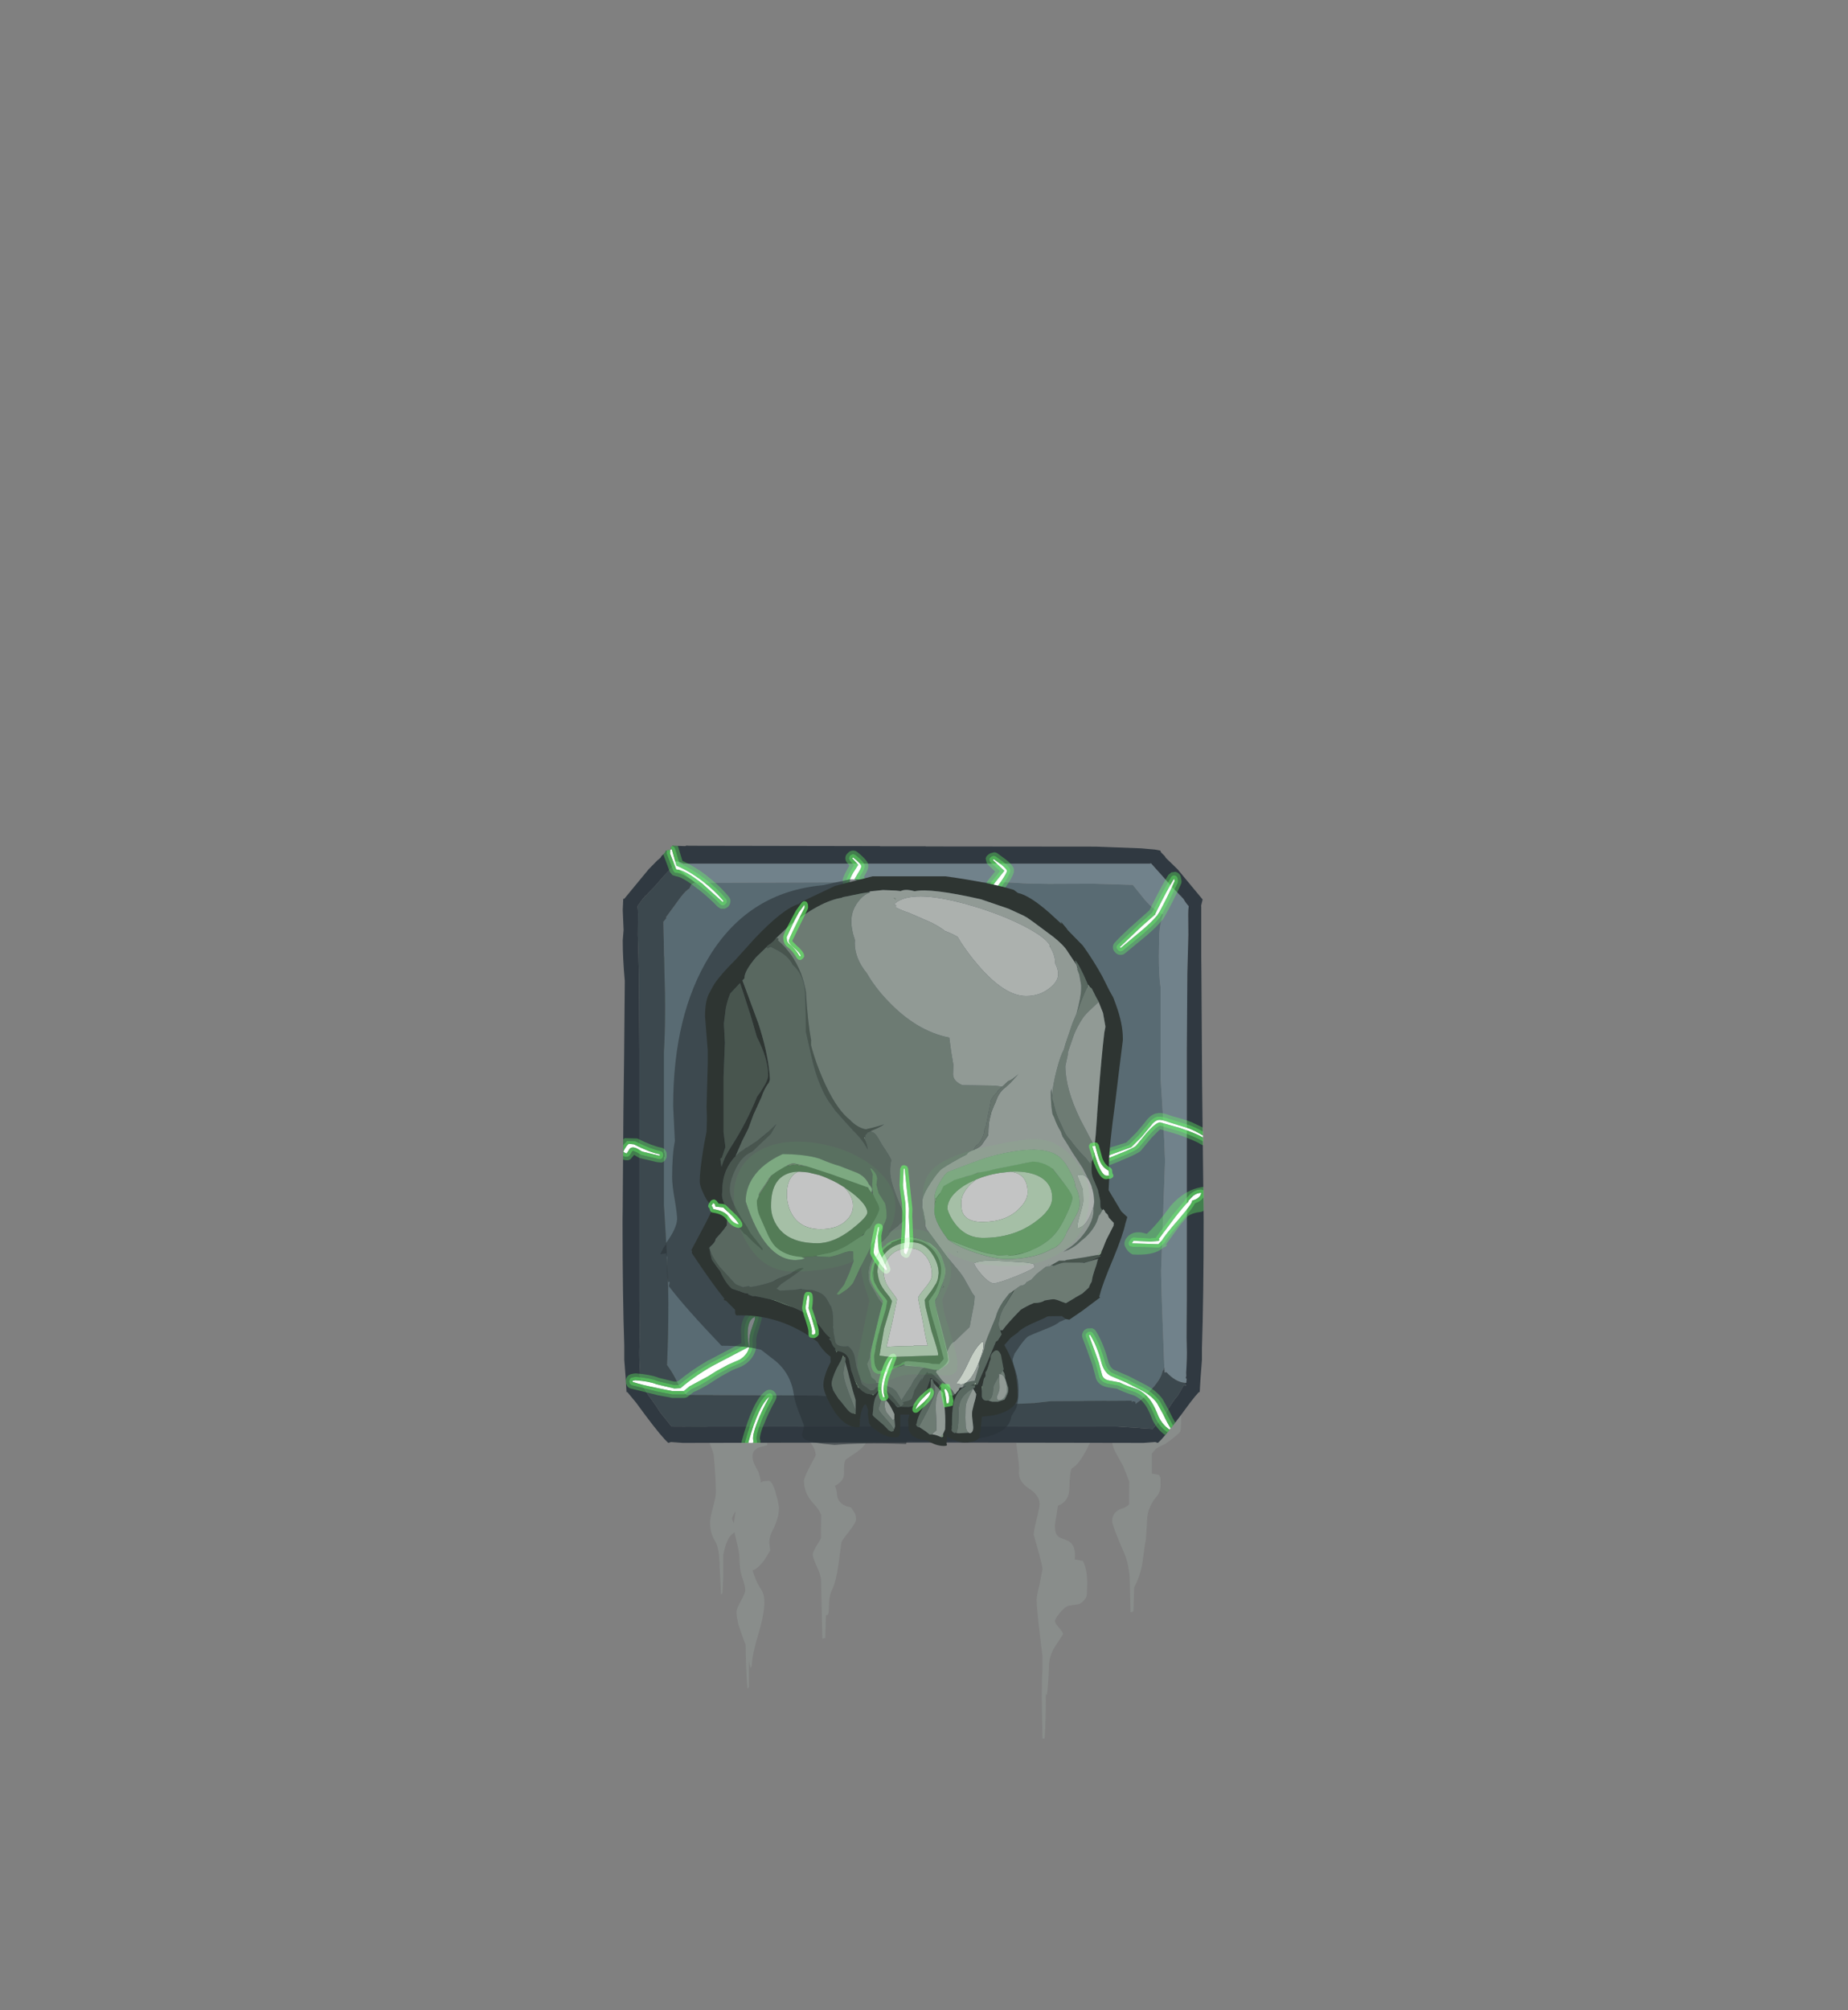 <?xml version="1.0" encoding="UTF-8" standalone="no"?>
<svg xmlns:ffdec="https://www.free-decompiler.com/flash" xmlns:xlink="http://www.w3.org/1999/xlink" ffdec:objectType="frame" height="296.4px" width="272.6px" xmlns="http://www.w3.org/2000/svg">
  <rect width="100%" height="100%" fill="#808080" stroke="none"/>
  <g transform="matrix(1.0, 0.0, 0.0, 1.0, 134.8, 194.9)">
    <use ffdec:characterId="416" height="174.15" transform="matrix(0.433, 0.0, 0.0, 0.433, -38.522, -58.865)" width="169.4" xlink:href="#shape0"/>
    <use ffdec:characterId="441" height="134.55" transform="matrix(0.433, 0.0, 0.0, 0.433, -31.361, 3.184)" width="163.5" xlink:href="#shape1"/>
    <use ffdec:characterId="434" height="174.15" transform="matrix(0.506, 0.0, 0.0, 0.506, -42.965, -70.269)" width="169.4" xlink:href="#shape2"/>
    <use ffdec:characterId="442" height="174.15" transform="matrix(0.506, 0.0, 0.0, 0.506, -42.889, -70.269)" width="169.25" xlink:href="#shape3"/>
    <use ffdec:characterId="435" height="164.95" transform="matrix(0.506, 0.0, 0.0, 0.506, -37.4, -65.312)" width="134.2" xlink:href="#shape4"/>
    <use ffdec:characterId="436" height="166.0" transform="matrix(0.506, 0.0, 0.0, 0.506, -32.823, -65.691)" width="127.1" xlink:href="#shape5"/>
    <use ffdec:characterId="443" height="149.1" transform="matrix(0.506, 0.0, 0.0, 0.506, -30.344, -62.024)" width="118.15" xlink:href="#shape6"/>
    <use ffdec:characterId="439" height="71.35" transform="matrix(0.506, 0.0, 0.0, 0.506, -26.55, -26.97)" width="103.65" xlink:href="#shape7"/>
  </g>
  <defs>
    <g id="shape0" transform="matrix(1.0, 0.0, 0.0, 1.0, 90.3, 112.7)">
      <path d="M66.45 -111.15 L66.7 -110.6 67.75 -109.55 68.1 -109.0 71.5 -105.7 78.8 -96.9 78.35 -95.0 78.4 -94.9 78.4 -80.55 78.45 -75.4 78.65 -43.3 79.1 -3.6 Q79.1 19.0 78.6 33.85 L78.6 37.3 78.2 42.5 77.95 46.65 77.7 46.65 Q76.75 47.65 75.1 49.8 L72.45 53.4 Q67.5 60.0 65.75 61.45 L65.0 61.2 61.55 61.45 3.4 61.35 2.85 61.35 -1.9 61.35 -14.05 61.35 -14.6 61.35 -72.75 61.45 -76.2 61.2 -76.95 61.45 Q-78.7 60.0 -83.65 53.4 L-86.3 49.8 Q-87.95 47.65 -88.9 46.65 L-89.15 46.65 -89.4 42.5 -89.4 42.45 -89.8 37.3 -89.8 33.85 -89.8 33.2 Q-90.3 18.8 -90.3 -2.65 L-90.3 -3.1 -90.3 -3.6 -90.25 -7.4 -90.25 -8.3 -90.05 -35.1 -89.85 -50.9 -89.65 -73.15 Q-90.25 -79.7 -90.25 -84.95 L-90.0 -88.0 -90.25 -93.8 -90.1 -97.1 -89.8 -97.1 -82.7 -105.7 -80.15 -108.3 -79.9 -108.5 -79.25 -109.05 -78.95 -109.55 -77.95 -110.55 -77.65 -111.15 -76.15 -111.45 -76.15 -111.5 -76.0 -111.6 -76.2 -111.65 -76.35 -112.1 -75.95 -112.3 -75.7 -112.7 -75.4 -112.5 -75.4 -112.55 -72.0 -112.45 -71.7 -112.6 -70.9 -112.55 -15.25 -112.45 -15.25 -112.4 -1.9 -112.4 -1.9 -112.35 47.6 -112.3 60.85 -111.8 64.85 -111.45 65.15 -111.4 66.45 -111.15 M72.75 -97.9 L72.45 -98.15 72.75 -97.85 72.75 -97.9 M-83.95 -97.9 L-83.95 -97.85 -83.65 -98.1 -83.95 -97.9" fill="#283c2f" fill-opacity="0.4" fill-rule="evenodd" stroke="none"/>
    </g>
    <g id="shape1" transform="matrix(1.0, 0.0, 0.0, 1.0, 73.75, -30.7)">
      <path d="M89.55 52.75 L89.75 55.75 Q89.75 60.05 89.45 60.65 88.9 61.7 84.25 65.0 81.7 66.1 81.05 66.7 L79.75 68.25 79.75 75.0 82.25 75.5 82.7 76.5 82.75 78.85 Q82.75 81.35 81.3 82.95 79.4 85.1 78.5 88.25 78.1 89.8 78.05 92.75 L77.75 97.25 Q77.3 99.55 76.55 105.45 75.7 110.35 73.75 113.7 L73.5 122.0 72.5 122.25 72.2 110.1 72.0 108.5 Q71.55 104.95 70.5 102.5 66.25 92.75 66.25 91.25 66.25 87.95 69.65 86.9 71.15 86.45 72.0 85.45 L72.05 77.75 71.75 76.95 70.0 72.5 67.8 68.55 Q66.25 65.9 66.25 63.85 66.25 61.7 67.1 59.75 67.95 57.8 69.25 57.0 L66.5 56.5 Q64.25 53.8 64.25 50.85 64.25 46.45 66.4 43.45 L69.4 38.65 69.65 37.6 70.2 36.9 71.0 34.75 74.0 34.9 75.25 34.5 75.35 35.05 78.25 35.5 Q79.8 37.35 79.7 39.95 L79.15 44.3 79.2 45.15 79.25 45.2 Q80.55 46.6 81.35 46.75 L79.55 46.3 Q81.05 49.4 88.25 50.5 89.3 51.55 89.55 52.75 M56.75 44.75 L56.55 48.7 Q56.5 51.15 57.25 52.25 L59.95 55.8 Q60.75 56.95 60.75 58.0 60.75 60.45 57.95 66.05 54.95 72.05 52.5 73.25 51.8 74.4 51.65 80.2 51.55 84.55 47.75 86.0 L47.25 89.45 Q46.75 91.8 46.75 93.1 46.75 95.5 47.95 96.5 48.5 96.95 50.55 97.65 54.1 98.85 53.5 104.25 L56.25 104.75 Q57.75 107.45 57.75 112.6 L57.6 116.45 Q57.15 118.25 55.0 119.5 L51.5 120.0 Q50.05 120.4 48.3 122.6 46.75 124.6 46.75 125.25 46.75 126.0 48.15 127.5 49.5 129.0 49.5 129.75 L47.2 133.3 Q44.9 136.6 44.75 140.0 44.45 147.9 44.0 150.5 L43.65 149.95 Q43.7 158.2 43.25 165.25 L42.5 165.25 42.25 151.0 Q42.25 145.0 42.5 142.0 L42.5 137.3 42.0 133.15 Q40.5 120.85 40.5 118.0 40.5 116.75 41.5 112.75 L42.5 107.6 42.5 107.45 Q42.45 106.45 41.0 101.1 L39.5 95.85 Q39.5 94.6 40.5 90.6 41.5 86.6 41.5 85.35 41.5 82.4 37.8 80.05 34.25 77.75 34.5 74.25 34.65 72.6 34.1 69.0 L33.5 64.1 Q33.5 62.8 34.0 60.45 L34.5 57.0 Q34.3 54.55 34.75 53.55 35.6 51.6 38.75 53.0 L39.3 52.95 Q39.5 52.85 39.5 51.35 39.5 49.0 37.0 46.9 34.5 44.85 34.5 42.0 34.5 38.65 34.95 37.6 35.9 35.25 40.0 32.25 42.05 30.7 43.9 30.7 L52.0 30.75 Q54.5 32.85 55.8 37.4 56.75 40.95 56.75 44.75 M-19.75 41.5 Q-16.25 47.5 -16.25 50.1 -16.25 51.2 -18.25 54.3 -20.25 57.4 -20.25 58.0 L-18.75 60.65 Q-17.25 62.95 -17.25 63.25 -17.25 65.1 -20.55 67.55 L-24.5 70.25 Q-25.25 71.25 -25.1 74.75 -24.95 77.55 -28.25 79.25 -27.65 79.9 -27.4 82.95 -26.55 85.9 -22.75 86.5 L-21.6 88.2 Q-21.0 89.1 -21.0 90.6 -21.0 91.7 -23.35 94.7 -25.85 97.85 -26.0 98.5 L-27.0 106.0 Q-27.8 111.75 -29.2 114.65 -30.25 116.75 -30.25 120.6 -30.25 122.15 -30.4 122.6 L-30.75 123.25 -31.25 123.25 -31.5 131.0 -32.5 131.25 -32.95 110.85 Q-33.3 109.0 -34.25 106.95 -35.75 103.75 -35.75 102.6 -35.75 101.55 -33.85 98.6 L-33.0 97.1 -32.9 89.1 Q-33.75 87.05 -35.35 85.4 -38.75 81.9 -38.75 77.5 -38.75 76.45 -36.75 72.6 L-34.75 68.85 Q-34.75 66.3 -37.75 63.0 L-40.75 59.6 Q-40.75 57.85 -38.0 51.2 -35.5 45.1 -34.5 43.5 -31.95 37.85 -30.4 36.4 -27.7 33.95 -23.5 40.75 L-19.75 41.5 M-64.5 39.5 Q-60.8 41.4 -59.8 38.0 -59.35 33.9 -59.0 33.25 L-54.75 33.5 Q-51.0 34.7 -50.95 38.85 -50.85 44.7 -50.25 45.75 L-47.75 46.5 -46.8 49.15 Q-46.25 50.95 -46.25 52.5 -46.25 53.4 -50.25 58.0 -52.45 60.5 -52.1 61.85 L-51.25 64.0 -51.3 65.4 -51.75 65.5 -54.5 66.25 -55.55 67.1 Q-56.25 67.75 -56.25 69.25 -56.25 70.7 -55.4 72.3 L-54.25 74.5 Q-53.25 77.45 -53.55 78.2 -53.15 77.5 -50.75 77.5 -49.5 77.5 -48.25 82.0 -47.6 84.25 -47.25 86.5 -47.25 90.25 -49.5 94.5 -50.65 96.75 -50.55 98.8 L-50.25 101.25 -52.1 104.25 Q-54.35 107.4 -56.25 108.0 -55.1 111.9 -53.35 114.45 -52.25 116.1 -52.25 118.85 -52.25 122.85 -54.2 129.4 -56.3 136.3 -56.5 140.0 L-56.55 140.45 Q-56.7 140.95 -57.0 141.25 L-57.5 138.75 -57.5 147.75 -58.0 148.25 Q-58.5 142.85 -58.65 133.25 L-59.25 131.75 -61.0 126.75 Q-61.75 123.85 -61.75 122.0 -61.75 121.15 -60.25 118.4 -58.75 115.65 -58.75 114.75 -58.75 113.35 -59.75 110.55 -60.75 107.7 -60.75 103.5 -60.75 101.95 -61.75 98.05 L-62.45 95.0 -62.7 95.2 -63.8 96.2 Q-65.25 97.95 -66.25 102.65 L-66.25 110.5 -66.5 115.75 -67.0 116.25 -67.45 107.25 -67.5 107.25 -67.5 106.3 -67.5 106.0 -67.5 105.6 -67.55 104.7 Q-67.8 100.0 -69.1 97.9 -70.75 95.3 -70.75 91.5 -70.75 90.25 -69.75 86.5 -68.75 82.75 -68.75 81.5 -68.75 77.2 -69.5 68.75 -69.55 68.05 -71.65 62.5 L-73.75 56.35 Q-73.75 54.9 -72.35 53.35 -70.6 51.35 -69.75 48.5 -69.6 46.95 -69.1 45.8 -68.3 43.85 -66.2 43.4 L-65.65 42.15 -64.5 39.5 M-62.3 88.25 Q-63.25 89.75 -63.25 90.5 L-62.75 91.7 -62.65 91.9 -62.05 87.9 -62.3 88.25" fill="#919a95" fill-opacity="0.502" fill-rule="evenodd" stroke="none"/>
    </g>
    <g id="shape2" transform="matrix(1.0, 0.0, 0.0, 1.0, 79.7, 123.3)">
      <path d="M-58.2 -111.45 L-58.65 -111.4 -58.05 -111.95 -58.2 -111.45" fill="#426664" fill-rule="evenodd" stroke="none"/>
      <path d="M-58.55 -112.5 L-58.1 -112.65 -57.9 -112.35 -14.4 -112.5 Q-13.85 -112.8 6.75 -112.85 6.95 -112.7 19.6 -112.6 L32.25 -112.5 38.5 -112.15 44.55 -112.05 57.55 -112.1 69.05 -111.75 72.6 -107.35 Q75.25 -104.3 77.9 -103.2 77.0 -100.6 76.75 -97.55 L76.65 -91.05 Q76.65 -84.95 77.15 -81.95 L77.15 -55.5 78.05 -41.1 78.45 -31.4 77.3 0.65 Q77.3 5.35 78.25 28.95 L78.05 29.1 78.15 29.3 77.7 30.0 Q77.35 31.85 75.25 34.4 L73.45 36.3 Q71.85 38.15 70.05 39.3 69.85 39.8 69.8 38.85 L68.9 38.7 Q68.75 39.45 68.7 38.55 L45.05 38.7 39.75 39.3 28.4 39.75 Q28.05 39.45 7.05 39.15 L1.4 38.75 -3.9 38.55 -4.35 38.15 -13.1 37.85 -17.95 37.4 -22.8 37.05 -61.1 36.9 -62.9 34.65 -63.2 34.25 -64.45 31.8 Q-65.5 29.85 -66.75 28.15 -66.35 19.75 -66.35 10.1 -66.35 1.7 -67.5 -16.1 L-67.65 -18.35 -67.65 -32.6 -67.4 -32.4 -67.5 -33.35 -67.4 -33.9 -67.65 -33.5 -67.65 -63.0 Q-67.05 -73.5 -67.5 -86.55 L-67.8 -101.0 -66.9 -102.1 -67.05 -102.3 -62.7 -108.25 Q-61.3 -110.05 -60.1 -110.8 L-60.15 -110.85 -59.65 -111.9 -58.55 -112.5 M-58.2 -111.45 L-58.05 -111.95 -58.65 -111.4 -58.2 -111.45" fill="#596b73" fill-rule="evenodd" stroke="none"/>
      <path d="M-64.6 -118.45 L-64.65 -118.65 Q-63.45 -118.7 -61.95 -117.95 L74.0 -117.95 74.35 -118.05 77.9 -114.1 80.25 -111.4 83.8 -107.7 Q84.55 -106.4 85.35 -105.55 85.2 -104.5 85.2 -103.15 L85.25 -97.25 84.95 -86.0 84.8 -63.45 84.8 -18.15 84.8 9.35 84.75 16.45 Q84.7 20.65 84.8 23.25 84.9 25.6 84.6 30.45 L84.65 31.25 84.5 31.95 84.75 32.2 84.65 33.35 84.2 33.35 Q81.5 33.1 78.85 30.25 L78.3 30.35 78.3 29.6 78.15 29.45 78.3 29.4 78.25 28.95 Q77.3 5.35 77.3 0.65 L78.45 -31.4 78.05 -41.1 77.15 -55.5 77.15 -81.95 Q76.65 -84.95 76.65 -91.05 L76.75 -97.55 Q77.0 -100.6 77.9 -103.2 75.25 -104.3 72.6 -107.35 L69.05 -111.75 57.55 -112.1 44.55 -112.05 38.5 -112.15 32.25 -112.5 19.6 -112.6 Q6.95 -112.7 6.75 -112.85 -13.85 -112.8 -14.4 -112.5 L-57.9 -112.35 -58.1 -112.65 -58.55 -112.5 -61.8 -114.95 Q-64.3 -116.85 -64.6 -118.45" fill="#71828b" fill-rule="evenodd" stroke="none"/>
      <path d="M-64.6 -118.45 Q-64.3 -116.85 -61.8 -114.95 L-58.55 -112.5 -59.65 -111.9 -60.15 -110.85 -60.1 -110.8 Q-61.3 -110.05 -62.7 -108.25 L-67.05 -102.3 -66.9 -102.1 -67.8 -101.0 -67.5 -86.55 Q-67.05 -73.5 -67.65 -63.0 L-67.65 -33.5 -67.4 -33.9 -67.5 -33.35 -67.4 -32.4 -67.65 -32.6 -67.65 -18.35 -67.5 -16.1 Q-66.35 1.7 -66.35 10.1 -66.35 19.75 -66.75 28.15 -65.5 29.85 -64.45 31.8 L-63.2 34.25 -62.9 34.65 -61.1 36.9 -22.8 37.05 -17.95 37.4 -13.1 37.85 -4.35 38.15 -3.9 38.55 1.4 38.75 7.05 39.15 Q28.05 39.45 28.4 39.75 L39.75 39.3 45.05 38.7 68.7 38.55 Q68.75 39.45 68.9 38.7 L69.8 38.85 Q69.85 39.8 70.05 39.3 71.85 38.15 73.45 36.3 L75.25 34.4 Q77.35 31.85 77.7 30.0 L78.15 29.3 78.05 29.1 78.25 28.95 78.3 29.4 78.15 29.45 78.3 29.6 78.3 30.35 78.85 30.25 Q81.5 33.1 84.2 33.35 L84.45 33.8 84.6 34.25 84.0 34.0 83.6 34.6 82.15 37.1 Q81.05 38.35 79.9 40.15 L78.55 42.2 74.85 46.8 64.7 46.1 -54.7 46.1 -56.45 46.15 -65.4 46.1 -68.55 42.2 -68.9 41.7 -69.9 40.15 -71.6 37.75 -72.15 37.05 -73.6 34.6 -74.1 33.85 -74.0 33.35 -74.65 31.25 -74.6 30.45 Q-74.9 25.6 -74.8 23.25 -74.7 20.65 -74.75 16.45 L-74.8 9.35 -74.8 -18.15 -74.8 -63.45 -74.95 -86.0 -75.25 -97.25 -75.2 -103.15 Q-75.2 -104.5 -75.35 -105.55 L-73.8 -107.7 -70.25 -111.4 -67.9 -114.1 -65.05 -117.15 -65.1 -117.2 -64.8 -118.5 -64.6 -118.45" fill="#3c484e" fill-rule="evenodd" stroke="none"/>
      <path d="M88.95 -105.6 L89.0 -105.5 89.0 -91.15 89.05 -86.0 89.25 -53.9 89.7 -14.2 Q89.7 8.4 89.2 23.25 L89.2 26.7 88.8 31.9 88.55 36.05 88.3 36.05 Q87.35 37.05 85.7 39.2 L83.05 42.8 Q78.1 49.4 76.35 50.85 L75.6 50.6 72.15 50.85 14.0 50.75 13.45 50.75 8.7 50.75 -3.45 50.75 -4.0 50.75 -62.15 50.85 -65.6 50.6 -66.35 50.85 Q-68.1 49.4 -73.05 42.8 L-75.7 39.2 -78.3 36.05 -78.55 36.05 -78.8 31.9 -78.8 31.85 -79.2 26.7 -79.2 23.25 -79.2 22.6 Q-79.7 8.2 -79.7 -13.25 L-79.7 -13.7 -79.7 -14.2 -79.65 -18.0 -79.65 -18.9 -79.45 -45.7 -79.25 -61.5 -79.05 -83.75 Q-79.65 -90.3 -79.65 -95.55 L-79.4 -98.6 -79.65 -104.4 -79.5 -107.7 -79.2 -107.7 -72.1 -116.3 -69.55 -118.9 -69.3 -119.1 -68.65 -119.65 -68.35 -120.15 -67.35 -121.15 -67.05 -121.75 -65.55 -122.05 -65.55 -122.1 -65.4 -122.2 -65.6 -122.25 -65.75 -122.7 -65.35 -122.9 -65.1 -123.3 -64.8 -123.1 -64.8 -123.15 -61.4 -123.05 -61.1 -123.2 -60.3 -123.15 -4.65 -123.05 -4.65 -123.0 8.7 -123.0 8.7 -122.95 58.2 -122.9 71.45 -122.4 75.45 -122.05 75.75 -122.0 77.05 -121.75 77.3 -121.2 78.35 -120.15 78.7 -119.6 82.1 -116.3 89.4 -107.5 88.95 -105.6 M84.2 33.35 L84.65 33.35 84.75 32.2 84.5 31.95 84.65 31.25 84.6 30.45 Q84.9 25.6 84.8 23.25 84.7 20.65 84.75 16.45 L84.8 9.35 84.8 -18.15 84.8 -63.45 84.95 -86.0 85.25 -97.25 85.2 -103.15 Q85.2 -104.5 85.35 -105.55 84.55 -106.4 83.8 -107.7 L80.25 -111.4 77.9 -114.1 74.35 -118.05 74.0 -117.95 -61.95 -117.95 Q-63.45 -118.7 -64.65 -118.65 L-64.6 -118.45 -64.8 -118.5 -65.1 -117.2 -65.05 -117.15 -67.9 -114.1 -70.25 -111.4 -73.8 -107.7 -75.35 -105.55 Q-75.2 -104.5 -75.2 -103.15 L-75.25 -97.25 -74.95 -86.0 -74.8 -63.45 -74.8 -18.15 -74.8 9.35 -74.75 16.45 Q-74.7 20.65 -74.8 23.25 -74.9 25.6 -74.6 30.45 L-74.65 31.25 -74.0 33.35 -74.1 33.85 -73.6 34.6 -72.15 37.05 -71.6 37.75 -69.9 40.15 -68.9 41.7 -68.55 42.2 -65.4 46.1 -56.45 46.15 -54.7 46.1 64.7 46.1 74.85 46.8 78.55 42.2 79.9 40.15 Q81.05 38.35 82.15 37.1 L83.6 34.6 84.0 34.0 84.6 34.25 84.45 33.8 84.2 33.35 M83.0 -108.8 L83.35 -108.45 83.35 -108.5 83.0 -108.8 M71.85 48.55 L71.6 48.55 71.85 48.55 M-73.05 -108.75 L-73.35 -108.5 -73.35 -108.45 -73.05 -108.75" fill="#303941" fill-rule="evenodd" stroke="none"/>
    </g>
    <g id="shape3" transform="matrix(1.0, 0.0, 0.0, 1.0, 79.55, 123.3)">
      <path d="M81.25 -112.85 Q78.85 -107.55 76.85 -103.95 L76.55 -103.45 76.1 -102.75 76.05 -102.75 Q74.7 -101.05 72.0 -98.75 L65.5 -93.35 65.25 -93.6 71.55 -99.6 75.65 -103.2 75.6 -103.3 Q78.95 -110.15 81.1 -113.6 L81.25 -112.85 M30.75 -112.9 Q29.05 -110.35 28.1 -110.0 L28.0 -109.9 Q27.85 -109.95 27.85 -110.75 27.85 -111.2 29.45 -113.15 L31.6 -115.85 28.25 -119.0 28.5 -119.25 30.65 -117.7 Q32.35 -116.35 32.35 -115.8 32.35 -115.3 30.75 -112.9 M89.5 -38.15 Q87.4 -39.35 82.9 -40.9 L77.0 -42.55 Q75.8 -42.55 73.0 -39.4 L70.0 -35.75 Q69.2 -35.0 64.75 -33.25 L58.5 -30.75 58.15 -30.35 Q57.75 -30.1 57.75 -30.9 57.75 -31.4 62.95 -33.25 L68.6 -35.3 71.6 -38.3 74.1 -41.3 Q75.4 -43.1 76.55 -43.25 77.45 -43.4 79.85 -42.5 L85.35 -40.8 Q87.4 -40.0 89.5 -38.7 L89.5 -38.15 M69.25 -8.05 L74.25 -7.8 76.5 -8.0 76.85 -8.3 76.6 -8.55 81.45 -15.0 Q83.95 -18.2 85.35 -19.55 L85.1 -19.55 86.6 -21.1 Q87.8 -22.05 89.0 -22.0 88.75 -20.4 86.35 -19.75 L86.35 -19.65 Q86.35 -18.85 82.6 -14.5 78.35 -9.65 77.5 -8.05 L77.45 -8.05 76.5 -7.05 68.75 -7.3 69.25 -8.05 M56.25 19.5 L56.6 19.35 Q58.65 22.65 59.85 27.25 60.65 30.35 62.65 31.35 L67.1 33.25 71.95 35.75 Q74.6 37.2 76.1 39.25 L78.0 42.7 Q79.3 45.45 80.1 46.6 L79.75 47.0 Q77.7 45.6 76.55 43.2 75.5 40.5 74.6 39.1 72.9 36.35 70.15 35.15 66.95 34.15 65.25 33.25 L62.3 32.7 Q60.55 32.45 60.1 31.1 L59.1 27.35 57.7 23.45 56.25 19.5 M-65.8 -122.0 L-65.55 -122.05 -65.55 -122.1 -65.35 -122.1 -64.0 -117.35 Q-60.2 -115.75 -56.4 -112.85 -52.75 -110.05 -50.25 -107.0 L-50.5 -106.75 -56.45 -112.1 Q-61.7 -116.25 -64.05 -116.25 L-65.85 -120.9 -65.8 -122.0 M-12.75 -119.5 L-12.5 -119.75 Q-10.1 -117.85 -10.1 -117.15 -10.1 -116.65 -11.1 -115.1 L-12.1 -113.4 -11.75 -113.2 Q-11.1 -112.95 -10.1 -112.0 -10.75 -110.95 -11.0 -110.85 L-12.35 -111.0 -13.05 -111.6 Q-13.5 -112.05 -13.5 -112.85 -13.5 -113.45 -12.5 -115.25 L-11.0 -117.6 -12.75 -119.5 M-75.1 -34.7 Q-75.95 -35.25 -76.65 -35.25 -77.5 -35.25 -77.85 -34.5 L-78.5 -33.5 -78.9 -33.6 -79.5 -34.0 Q-78.55 -35.9 -77.9 -36.3 L-76.4 -36.15 Q-71.7 -33.75 -68.85 -33.25 L-68.85 -32.8 -74.0 -34.05 -75.1 -34.7 M-41.75 50.85 L-43.0 50.85 -43.0 50.6 Q-40.0 39.8 -36.85 37.35 -39.1 41.35 -40.4 44.75 -42.1 49.05 -41.5 50.5 L-41.75 50.85 M-41.35 14.25 L-41.2 14.05 Q-41.1 14.0 -41.1 14.8 L-42.0 17.4 Q-42.85 19.8 -42.75 21.35 -42.5 23.6 -43.95 25.25 -45.0 26.5 -46.5 27.0 L-48.9 28.05 -52.3 29.9 -54.85 31.5 -60.15 34.35 -61.85 35.75 -65.25 35.75 -69.4 34.9 Q-73.95 34.0 -76.75 33.1 L-76.75 32.75 -76.0 32.6 Q-71.95 32.9 -69.85 33.75 L-64.6 35.0 -62.8 34.9 Q-58.65 31.35 -53.55 28.45 L-42.85 22.85 Q-43.35 20.25 -43.2 18.1 -43.0 15.0 -41.35 14.25" fill="#ffffff" fill-rule="evenodd" stroke="none"/>
      <path d="M82.5 -115.0 Q82.95 -114.6 83.05 -114.0 L83.2 -113.25 Q83.35 -112.6 83.1 -112.0 80.65 -106.6 78.55 -102.95 L78.35 -102.55 78.25 -102.4 77.8 -101.7 77.3 -101.15 Q75.9 -99.45 73.3 -97.2 L73.25 -97.15 66.9 -91.9 Q66.3 -91.35 65.5 -91.35 64.65 -91.35 64.1 -91.9 L63.85 -92.15 Q63.25 -92.75 63.25 -93.55 63.25 -94.4 63.8 -94.95 66.15 -97.5 70.25 -101.1 L73.9 -104.35 Q77.25 -111.2 79.4 -114.65 L80.3 -115.4 81.45 -115.55 Q82.05 -115.45 82.5 -115.0 M82.2 -112.45 L82.25 -113.05 82.1 -113.8 81.8 -114.3 81.3 -114.55 80.7 -114.5 80.25 -114.1 Q78.1 -110.65 74.7 -103.75 L74.7 -103.7 70.9 -100.35 64.55 -94.25 Q64.25 -94.0 64.25 -93.55 64.25 -93.2 64.55 -92.9 L64.8 -92.65 Q65.1 -92.35 65.5 -92.35 L66.2 -92.6 72.65 -97.95 72.65 -98.0 Q75.3 -100.2 76.65 -101.9 L76.95 -102.2 77.4 -102.95 77.45 -103.0 77.7 -103.45 Q79.75 -107.1 82.2 -112.45 M34.35 -115.8 Q34.55 -115.0 32.45 -111.8 30.45 -108.85 29.15 -108.25 L28.45 -107.95 27.4 -108.0 Q25.85 -107.85 25.85 -110.75 25.55 -111.6 27.9 -114.4 L28.9 -115.65 26.95 -117.5 26.45 -118.15 26.25 -119.0 Q25.85 -120.0 27.5 -120.95 L28.6 -121.25 Q29.2 -121.25 29.7 -120.85 L31.55 -119.5 31.9 -119.25 Q34.75 -117.0 34.35 -115.8 M31.6 -112.35 Q33.45 -115.15 33.35 -115.8 33.55 -116.7 31.3 -118.45 L31.1 -118.6 29.1 -120.05 28.55 -120.25 28.0 -120.1 Q27.05 -119.55 27.25 -119.0 L27.35 -118.6 27.6 -118.25 30.3 -115.75 28.7 -113.75 Q26.7 -111.4 26.85 -110.75 26.85 -108.9 27.7 -108.95 L28.25 -108.9 28.6 -109.1 Q29.75 -109.55 31.6 -112.35 M89.5 -39.9 Q87.6 -41.0 85.7 -41.7 L80.15 -43.45 80.2 -43.4 Q77.45 -44.45 76.4 -44.2 L76.45 -44.25 Q74.9 -44.15 73.3 -41.85 L70.85 -38.95 70.9 -38.95 67.95 -36.05 67.9 -36.0 62.65 -34.2 Q56.5 -32.0 56.75 -30.9 56.75 -30.05 57.05 -29.75 57.4 -29.3 57.95 -29.3 L58.7 -29.5 59.15 -29.9 65.15 -32.3 Q69.8 -34.15 70.65 -35.0 L70.7 -35.0 73.8 -38.75 73.75 -38.7 Q76.1 -41.4 77.0 -41.55 L82.6 -39.95 Q87.55 -38.2 89.55 -36.95 L89.55 -35.85 89.0 -36.1 Q87.1 -37.3 82.25 -39.0 L77.0 -40.55 74.5 -38.05 74.6 -38.15 71.3 -34.2 Q70.3 -33.3 65.5 -31.4 L65.5 -31.35 59.8 -29.1 59.25 -28.65 59.2 -28.65 Q58.45 -28.2 57.9 -28.3 56.9 -28.3 56.25 -29.15 55.75 -29.6 55.75 -30.9 55.2 -32.6 62.3 -35.1 L62.3 -35.15 67.2 -36.7 67.3 -36.8 70.1 -39.6 70.15 -39.65 72.5 -42.45 Q74.4 -45.1 76.25 -45.2 77.4 -45.55 80.55 -44.35 84.2 -43.4 86.05 -42.65 L86.1 -42.65 89.45 -41.05 89.5 -39.9 M89.7 -20.75 L89.7 -16.85 89.6 -16.75 Q89.3 -16.45 88.15 -16.35 86.55 -16.15 85.1 -15.25 L84.9 -15.05 82.75 -12.5 78.6 -6.8 79.1 -6.9 78.8 -6.5 78.35 -6.2 77.95 -6.1 77.45 -5.65 Q74.85 -3.7 69.0 -4.05 67.9 -4.55 67.2 -5.65 66.6 -6.55 66.6 -7.15 66.6 -8.55 68.05 -9.7 70.0 -11.15 73.1 -10.05 75.85 -12.45 80.1 -18.25 84.25 -23.0 89.5 -23.75 L89.65 -23.6 89.65 -22.75 89.6 -22.8 89.05 -23.0 Q87.5 -23.1 86.0 -21.85 L86.0 -21.9 84.35 -20.2 84.15 -19.75 80.65 -15.6 75.85 -9.15 75.7 -8.9 74.15 -8.8 74.2 -8.75 69.25 -9.05 68.8 -8.9 68.45 -8.6 67.95 -7.85 Q67.7 -7.5 67.8 -7.1 67.85 -6.7 68.2 -6.45 L68.95 -6.3 76.4 -6.05 76.95 -6.15 78.05 -7.2 78.4 -7.55 Q79.2 -9.15 83.35 -13.85 86.5 -17.5 87.2 -18.95 89.0 -19.55 89.7 -20.75 M79.15 47.8 L78.5 48.6 Q76.1 46.9 74.75 44.1 L74.7 43.95 Q73.75 41.45 72.95 40.2 L72.9 40.15 Q71.55 38.0 69.45 37.05 66.15 36.0 64.4 35.05 L62.05 34.7 Q58.9 34.25 58.2 31.75 L58.2 31.6 57.2 27.9 57.2 27.95 55.85 24.2 55.85 24.15 54.35 20.15 Q54.1 19.4 54.45 18.7 54.75 17.95 55.45 17.65 L55.8 17.5 57.2 17.45 Q57.9 17.65 58.3 18.3 60.5 21.85 61.8 26.75 62.3 28.8 63.55 29.55 L67.85 31.4 68.15 31.55 72.8 33.95 72.9 34.0 Q76.0 35.7 77.75 38.1 L79.8 41.8 79.8 41.85 Q80.75 43.85 81.45 44.95 L80.8 45.8 78.9 42.3 78.9 42.25 76.95 38.7 76.9 38.65 Q75.3 36.45 72.45 34.9 L72.4 34.85 Q69.25 33.4 67.6 32.4 L67.5 32.35 63.1 30.45 Q61.5 29.6 60.85 27.0 59.6 22.25 57.45 18.85 L56.9 18.4 56.2 18.45 55.85 18.6 55.35 19.1 Q55.15 19.45 55.3 19.85 L56.8 23.8 58.15 27.65 59.15 31.35 59.15 31.45 Q59.75 33.35 62.15 33.7 L64.85 34.2 64.8 34.15 Q66.5 35.05 69.75 36.1 72.2 37.15 73.75 39.65 74.6 41.0 75.65 43.6 L75.65 43.65 Q76.9 46.25 79.15 47.8 M-65.3 -123.1 L-65.1 -123.3 -64.8 -123.1 -64.8 -123.15 -63.6 -123.1 -63.45 -122.7 -62.25 -118.75 Q-58.7 -117.15 -55.15 -114.45 L-55.15 -114.4 Q-51.35 -111.5 -48.7 -108.25 -48.2 -107.65 -48.25 -106.9 -48.3 -106.15 -48.8 -105.55 L-49.05 -105.3 Q-49.45 -104.95 -50.0 -104.8 L-51.05 -104.8 -51.95 -105.35 Q-54.3 -107.85 -57.7 -110.55 L-57.7 -110.5 Q-62.15 -114.05 -64.05 -114.25 L-65.15 -114.6 -65.9 -115.5 -67.85 -120.7 -67.35 -121.15 -67.05 -121.75 -66.8 -121.8 -66.85 -120.9 -64.95 -115.85 -64.6 -115.4 Q-64.35 -115.25 -64.05 -115.25 -61.95 -115.15 -57.05 -111.3 -53.65 -108.55 -51.2 -106.05 -51.05 -105.85 -50.75 -105.8 L-50.25 -105.75 -49.8 -106.05 -49.55 -106.3 Q-49.25 -106.55 -49.25 -106.95 L-49.45 -107.6 Q-52.05 -110.75 -55.8 -113.65 -59.45 -116.45 -63.1 -118.05 L-64.4 -122.4 -64.75 -122.9 -65.3 -123.1 M-9.4 -114.05 L-8.7 -113.45 Q-8.2 -112.95 -8.1 -112.25 -8.05 -111.55 -8.4 -110.95 -9.6 -109.0 -10.25 -109.0 L-11.2 -108.85 -12.55 -109.0 Q-13.1 -109.05 -13.55 -109.4 L-14.4 -110.1 -14.45 -110.15 Q-15.5 -111.1 -15.5 -112.85 -15.65 -113.75 -14.25 -116.2 L-13.55 -117.4 -14.2 -118.15 Q-14.75 -118.75 -14.75 -119.55 -14.75 -120.35 -14.15 -120.9 L-13.9 -121.15 Q-13.4 -121.7 -12.6 -121.75 -11.85 -121.8 -11.25 -121.3 -7.7 -118.5 -8.1 -117.15 -7.95 -116.35 -9.4 -114.05 M-9.1 -112.1 L-9.4 -112.7 -10.75 -113.8 -10.25 -114.55 Q-9.0 -116.5 -9.1 -117.15 -8.9 -118.2 -11.85 -120.5 L-12.55 -120.75 -13.2 -120.45 -13.45 -120.2 -13.75 -119.5 -13.45 -118.8 -12.25 -117.5 -13.35 -115.75 -13.35 -115.7 Q-14.55 -113.6 -14.5 -112.85 -14.5 -111.6 -13.75 -110.9 L-13.7 -110.85 -12.95 -110.2 -12.45 -110.0 -11.1 -109.85 -10.6 -109.9 Q-10.15 -110.0 -9.25 -111.45 -9.05 -111.8 -9.1 -112.1 M-79.5 -35.95 L-79.5 -37.6 -79.05 -37.95 -75.4 -37.85 Q-71.1 -35.7 -68.5 -35.2 -67.8 -35.1 -67.3 -34.5 -66.85 -33.95 -66.85 -33.25 L-66.85 -32.8 Q-66.85 -32.15 -67.25 -31.6 -67.65 -31.05 -68.3 -30.85 L-69.6 -30.95 -74.45 -32.1 Q-74.8 -32.1 -76.2 -33.0 L-76.15 -33.0 -76.3 -33.1 -77.4 -31.8 Q-77.75 -31.6 -78.15 -31.5 L-78.95 -31.55 -79.35 -31.65 -79.3 -31.65 -79.55 -31.7 -79.55 -32.75 -79.15 -32.6 -78.75 -32.5 -78.3 -32.5 -77.95 -32.65 Q-77.65 -32.75 -76.95 -34.0 L-76.95 -34.05 -76.65 -34.25 -75.65 -33.85 -74.25 -33.05 -74.2 -33.05 -69.2 -31.85 -68.55 -31.8 -68.05 -32.2 -67.85 -32.8 -67.85 -33.25 -68.05 -33.9 -68.65 -34.2 Q-71.4 -34.75 -75.9 -37.0 L-75.95 -37.05 -78.45 -37.1 -79.5 -35.95 M-40.1 14.1 L-40.25 13.65 Q-40.8 12.5 -41.65 13.15 L-42.05 13.5 Q-43.95 14.5 -44.2 18.05 -44.35 20.0 -43.95 22.3 L-54.0 27.55 -54.05 27.6 Q-59.1 30.45 -63.15 33.9 L-64.6 34.0 -64.65 34.0 -69.45 32.85 -69.55 32.8 Q-71.75 31.9 -75.9 31.6 L-76.2 31.65 -76.95 31.8 Q-77.3 31.85 -77.5 32.15 L-77.75 32.75 -77.75 33.1 -77.55 33.7 -77.05 34.05 -69.6 35.9 -69.55 35.9 -65.7 36.65 -65.25 36.75 -61.85 36.75 Q-61.4 36.75 -61.1 36.45 L-59.7 35.25 Q-57.0 34.15 -54.3 32.35 -53.05 31.5 -51.85 30.8 L-48.4 28.9 -48.45 28.95 -46.15 27.95 Q-44.4 27.35 -43.15 25.9 L-43.2 25.9 Q-41.45 23.95 -41.75 21.3 L-41.75 21.25 Q-41.8 19.85 -41.05 17.75 L-40.1 14.8 -40.1 14.1 M-40.1 18.1 Q-40.75 19.9 -40.75 21.15 -40.4 24.25 -42.45 26.6 L-42.4 26.55 Q-43.85 28.2 -45.85 28.9 -46.8 29.25 -47.9 29.75 L-51.25 31.6 -53.7 33.15 -53.75 33.2 Q-56.45 34.95 -59.1 36.1 L-60.4 37.15 Q-61.0 37.75 -61.85 37.75 L-65.25 37.75 -66.15 37.55 -69.75 36.9 -69.8 36.85 -77.35 35.0 Q-78.0 34.8 -78.35 34.3 L-78.7 33.55 -78.75 32.75 Q-78.75 32.05 -78.3 31.5 -77.85 30.95 -77.15 30.8 L-76.4 30.65 -75.85 30.6 Q-71.4 30.95 -69.1 31.9 L-64.65 33.0 -64.6 33.0 -63.6 32.95 Q-59.5 29.55 -54.55 26.7 L-54.45 26.7 -45.05 21.75 -45.2 18.0 Q-44.95 13.85 -42.7 12.7 L-42.1 12.25 Q-40.4 10.95 -39.35 13.25 L-39.15 13.95 -39.1 14.8 -40.1 18.1 M-44.0 50.85 L-45.0 50.85 -45.0 50.6 -44.9 50.1 Q-41.65 38.35 -38.05 35.8 -37.5 35.35 -36.8 35.35 -36.1 35.35 -35.55 35.85 -35.0 36.3 -34.85 37.0 -34.75 37.7 -35.1 38.35 -37.25 42.2 -38.5 45.5 L-38.55 45.5 Q-39.8 48.7 -39.65 49.75 -39.45 50.2 -39.5 50.75 L-39.5 50.85 -40.55 50.85 -40.5 50.65 Q-40.45 50.35 -40.55 50.15 -40.95 48.9 -39.45 45.15 L-39.45 45.1 Q-38.2 41.75 -35.95 37.85 L-35.85 37.2 -36.2 36.6 Q-36.45 36.35 -36.8 36.35 L-37.45 36.55 Q-40.85 39.05 -43.95 50.35 L-44.0 50.6 -44.0 50.85" fill="#66ff66" fill-opacity="0.349" fill-rule="evenodd" stroke="none"/>
      <path d="M82.2 -112.45 Q79.75 -107.1 77.7 -103.45 L77.45 -103.0 77.4 -102.95 76.95 -102.2 76.65 -101.9 Q75.3 -100.2 72.65 -98.0 L72.65 -97.95 66.2 -92.6 65.5 -92.35 Q65.1 -92.35 64.8 -92.65 L64.55 -92.9 Q64.25 -93.2 64.25 -93.55 64.25 -94.0 64.55 -94.25 L70.9 -100.35 74.7 -103.7 74.7 -103.75 Q78.1 -110.65 80.25 -114.1 L80.7 -114.5 81.3 -114.55 81.8 -114.3 82.1 -113.8 82.25 -113.05 82.2 -112.45 M81.25 -112.85 L81.1 -113.6 Q78.95 -110.15 75.6 -103.3 L75.65 -103.2 71.55 -99.6 65.25 -93.6 65.5 -93.35 72.0 -98.75 Q74.7 -101.05 76.05 -102.75 L76.1 -102.75 76.55 -103.45 76.85 -103.95 Q78.85 -107.55 81.25 -112.85 M31.6 -112.35 Q29.75 -109.55 28.6 -109.1 L28.25 -108.9 27.7 -108.95 Q26.85 -108.9 26.85 -110.75 26.7 -111.4 28.7 -113.75 L30.3 -115.75 27.6 -118.25 27.35 -118.6 27.25 -119.0 Q27.05 -119.55 28.0 -120.1 L28.55 -120.25 29.1 -120.05 31.1 -118.6 31.3 -118.45 Q33.55 -116.7 33.35 -115.8 33.45 -115.15 31.6 -112.35 M30.75 -112.9 Q32.35 -115.3 32.35 -115.8 32.35 -116.35 30.65 -117.7 L28.5 -119.25 28.25 -119.0 31.6 -115.85 29.45 -113.15 Q27.85 -111.2 27.85 -110.75 27.85 -109.95 28.0 -109.9 L28.1 -110.0 Q29.05 -110.35 30.75 -112.9 M89.55 -36.95 Q87.55 -38.2 82.6 -39.95 L77.0 -41.55 Q76.1 -41.4 73.75 -38.7 L73.8 -38.75 70.7 -35.0 70.65 -35.0 Q69.8 -34.15 65.15 -32.3 L59.15 -29.9 58.7 -29.5 57.95 -29.3 Q57.4 -29.3 57.05 -29.75 56.75 -30.05 56.75 -30.9 56.5 -32.0 62.65 -34.2 L67.9 -36.0 67.95 -36.05 70.9 -38.95 70.85 -38.95 73.3 -41.85 Q74.9 -44.15 76.45 -44.25 L76.4 -44.2 Q77.45 -44.45 80.2 -43.4 L80.15 -43.45 85.7 -41.7 Q87.6 -41.0 89.5 -39.9 L89.5 -38.7 Q87.4 -40.0 85.35 -40.8 L79.85 -42.5 Q77.45 -43.4 76.55 -43.25 75.4 -43.1 74.1 -41.3 L71.6 -38.3 68.6 -35.3 62.95 -33.25 Q57.75 -31.4 57.75 -30.9 57.75 -30.1 58.15 -30.35 L58.5 -30.75 64.75 -33.25 Q69.2 -35.0 70.0 -35.75 L73.0 -39.4 Q75.8 -42.55 77.0 -42.55 L82.9 -40.9 Q87.4 -39.35 89.5 -38.15 L89.55 -36.95 M89.65 -22.75 L89.7 -20.75 Q89.0 -19.55 87.2 -18.95 86.5 -17.5 83.35 -13.85 79.2 -9.15 78.4 -7.55 L78.05 -7.2 76.95 -6.15 76.4 -6.05 68.95 -6.3 68.2 -6.45 Q67.85 -6.7 67.8 -7.1 67.7 -7.5 67.95 -7.85 L68.45 -8.6 68.8 -8.9 69.25 -9.05 74.2 -8.75 74.15 -8.8 75.7 -8.9 75.85 -9.15 80.65 -15.6 84.15 -19.75 84.35 -20.2 86.0 -21.9 86.0 -21.85 Q87.5 -23.1 89.05 -23.0 L89.6 -22.8 89.65 -22.75 M69.25 -8.05 L68.75 -7.3 76.5 -7.05 77.45 -8.05 77.5 -8.05 Q78.35 -9.65 82.6 -14.5 86.35 -18.85 86.35 -19.65 L86.35 -19.75 Q88.75 -20.4 89.0 -22.0 87.8 -22.05 86.6 -21.1 L85.1 -19.55 85.35 -19.55 Q83.95 -18.2 81.45 -15.0 L76.6 -8.55 76.85 -8.3 76.5 -8.0 74.25 -7.8 69.25 -8.05 M79.15 47.8 Q76.9 46.25 75.65 43.65 L75.65 43.6 Q74.6 41.0 73.75 39.65 72.2 37.15 69.75 36.1 66.5 35.05 64.8 34.15 L64.85 34.2 62.15 33.7 Q59.75 33.35 59.15 31.45 L59.15 31.35 58.15 27.65 56.8 23.8 55.3 19.85 Q55.15 19.45 55.35 19.1 L55.85 18.6 56.2 18.45 56.9 18.4 57.45 18.85 Q59.6 22.25 60.85 27.0 61.5 29.6 63.1 30.45 L67.5 32.35 67.6 32.4 Q69.25 33.4 72.4 34.85 L72.45 34.9 Q75.3 36.45 76.9 38.65 L76.95 38.7 78.9 42.25 78.9 42.3 80.8 45.8 79.15 47.8 M56.25 19.5 L57.7 23.45 59.1 27.35 60.1 31.1 Q60.55 32.45 62.3 32.7 L65.25 33.25 Q66.95 34.15 70.15 35.15 72.9 36.35 74.6 39.1 75.5 40.5 76.55 43.2 77.7 45.6 79.75 47.0 L80.1 46.6 Q79.3 45.45 78.0 42.7 L76.1 39.25 Q74.6 37.2 71.95 35.75 L67.1 33.25 62.65 31.35 Q60.65 30.35 59.85 27.25 58.65 22.65 56.6 19.35 L56.25 19.5 M-66.8 -121.8 L-65.8 -122.0 -65.85 -120.9 -64.05 -116.25 Q-61.7 -116.25 -56.45 -112.1 L-50.5 -106.75 -50.25 -107.0 Q-52.75 -110.05 -56.4 -112.85 -60.2 -115.75 -64.0 -117.35 L-65.35 -122.1 -65.55 -122.1 -65.4 -122.2 -65.6 -122.25 -65.75 -122.7 -65.35 -122.9 -65.3 -123.1 -64.75 -122.9 -64.4 -122.4 -63.1 -118.05 Q-59.45 -116.45 -55.8 -113.65 -52.05 -110.75 -49.45 -107.6 L-49.25 -106.95 Q-49.25 -106.55 -49.55 -106.3 L-49.8 -106.05 -50.25 -105.75 -50.75 -105.8 Q-51.05 -105.85 -51.2 -106.05 -53.65 -108.55 -57.05 -111.3 -61.95 -115.15 -64.05 -115.25 -64.35 -115.25 -64.6 -115.4 L-64.95 -115.85 -66.85 -120.9 -66.8 -121.8 M-9.1 -112.1 Q-9.05 -111.8 -9.25 -111.45 -10.15 -110.0 -10.6 -109.9 L-11.1 -109.85 -12.45 -110.0 -12.95 -110.2 -13.7 -110.85 -13.75 -110.9 Q-14.5 -111.6 -14.5 -112.85 -14.55 -113.6 -13.35 -115.7 L-13.35 -115.75 -12.25 -117.5 -13.45 -118.8 -13.75 -119.5 -13.45 -120.2 -13.2 -120.45 -12.55 -120.75 -11.85 -120.5 Q-8.9 -118.2 -9.1 -117.15 -9.0 -116.5 -10.25 -114.55 L-10.75 -113.8 -9.4 -112.7 -9.1 -112.1 M-12.75 -119.5 L-11.0 -117.6 -12.5 -115.25 Q-13.5 -113.45 -13.5 -112.85 -13.5 -112.05 -13.05 -111.6 L-12.35 -111.0 -11.0 -110.85 Q-10.75 -110.95 -10.1 -112.0 -11.1 -112.95 -11.75 -113.2 L-12.1 -113.4 -11.1 -115.1 Q-10.1 -116.65 -10.1 -117.15 -10.1 -117.85 -12.5 -119.75 L-12.75 -119.5 M-79.55 -32.75 L-79.5 -35.95 -78.45 -37.1 -75.95 -37.05 -75.9 -37.0 Q-71.4 -34.75 -68.65 -34.2 L-68.05 -33.9 -67.85 -33.25 -67.85 -32.8 -68.05 -32.2 -68.55 -31.8 -69.2 -31.85 -74.2 -33.05 -74.25 -33.05 -75.65 -33.85 -76.65 -34.25 -76.95 -34.05 -76.95 -34.0 Q-77.65 -32.75 -77.95 -32.65 L-78.3 -32.5 -78.75 -32.5 -79.15 -32.6 -79.55 -32.75 M-75.1 -34.7 L-74.0 -34.05 -68.85 -32.8 -68.85 -33.25 Q-71.7 -33.75 -76.4 -36.15 L-77.9 -36.3 Q-78.55 -35.9 -79.5 -34.0 L-78.9 -33.6 -78.5 -33.5 -77.85 -34.5 Q-77.5 -35.25 -76.65 -35.25 -75.95 -35.25 -75.1 -34.7 M-40.1 14.1 L-40.1 14.8 -41.05 17.75 Q-41.8 19.85 -41.75 21.25 L-41.75 21.3 Q-41.45 23.95 -43.2 25.9 L-43.15 25.9 Q-44.4 27.35 -46.15 27.95 L-48.45 28.95 -48.4 28.9 -51.85 30.8 Q-53.05 31.5 -54.3 32.35 -57.0 34.15 -59.7 35.25 L-61.1 36.45 Q-61.4 36.75 -61.85 36.75 L-65.25 36.75 -65.7 36.65 -69.55 35.9 -69.6 35.9 -77.05 34.05 -77.55 33.7 -77.75 33.1 -77.75 32.75 -77.5 32.15 Q-77.3 31.85 -76.95 31.8 L-76.2 31.65 -75.9 31.6 Q-71.75 31.9 -69.55 32.8 L-69.45 32.85 -64.65 34.0 -64.6 34.0 -63.15 33.9 Q-59.1 30.45 -54.05 27.6 L-54.0 27.55 -43.95 22.3 Q-44.35 20.0 -44.2 18.05 -43.95 14.5 -42.05 13.5 L-41.65 13.15 Q-40.8 12.5 -40.25 13.65 L-40.1 14.1 M-44.0 50.85 L-44.0 50.6 -43.95 50.35 Q-40.85 39.05 -37.45 36.55 L-36.8 36.35 Q-36.45 36.35 -36.2 36.6 L-35.85 37.2 -35.95 37.85 Q-38.2 41.75 -39.45 45.1 L-39.45 45.15 Q-40.95 48.9 -40.55 50.15 -40.45 50.35 -40.5 50.65 L-40.55 50.85 -41.75 50.85 -41.5 50.5 Q-42.1 49.05 -40.4 44.75 -39.1 41.35 -36.85 37.35 -40.0 39.8 -43.0 50.6 L-43.0 50.85 -44.0 50.85 M-41.35 14.25 Q-43.0 15.0 -43.2 18.1 -43.35 20.25 -42.85 22.85 L-53.55 28.45 Q-58.65 31.35 -62.8 34.9 L-64.6 35.0 -69.85 33.75 Q-71.95 32.9 -76.0 32.6 L-76.75 32.75 -76.75 33.1 Q-73.95 34.0 -69.4 34.9 L-65.25 35.75 -61.85 35.75 -60.15 34.35 -54.85 31.5 -52.3 29.9 -48.9 28.05 -46.5 27.0 Q-45.0 26.5 -43.95 25.25 -42.5 23.6 -42.75 21.35 -42.85 19.8 -42.0 17.4 L-41.1 14.8 Q-41.1 14.0 -41.2 14.05 L-41.35 14.25" fill="#66ff66" fill-opacity="0.6" fill-rule="evenodd" stroke="none"/>
    </g>
    <g id="shape4" transform="matrix(1.0, 0.0, 0.0, 1.0, 68.7, 113.5)">
      <path d="M42.3 -104.35 Q46.1 -102.0 49.05 -98.55 L54.1 -91.75 Q58.75 -86.15 59.6 -84.6 L61.05 -81.45 62.5 -77.85 64.15 -71.75 Q65.5 -66.2 65.5 -64.55 65.5 -62.8 64.35 -59.9 63.15 -56.75 63.0 -55.35 62.85 -54.15 62.85 -50.8 62.85 -47.95 62.5 -46.3 62.25 -45.15 62.0 -37.15 61.85 -31.85 59.1 -28.55 L59.0 -27.8 Q59.0 -22.95 62.2 -18.2 65.35 -13.45 65.35 -12.4 65.35 -11.45 63.1 -4.75 L60.35 3.5 Q59.35 7.35 55.1 11.1 51.65 14.1 47.75 15.55 46.6 16.5 44.55 17.3 38.65 19.65 38.35 19.95 37.05 21.1 35.25 23.9 L34.6 24.8 34.0 26.5 Q34.0 27.35 34.9 29.95 35.75 32.5 35.75 35.5 35.75 39.15 34.95 40.95 L33.7 42.95 Q33.35 45.8 30.6 47.45 25.9 50.3 13.8 50.3 8.45 50.55 3.25 50.15 L3.0 51.05 2.9 51.2 1.7 51.15 Q-9.65 50.75 -17.9 51.45 -24.6 50.9 -26.45 49.85 -27.7 49.15 -27.25 47.8 -26.7 46.1 -26.85 45.7 L-28.55 41.25 Q-29.55 38.5 -29.75 36.9 -30.6 30.75 -35.15 26.95 L-39.35 23.7 Q-43.85 22.55 -50.85 22.55 -61.55 11.35 -66.2 5.2 L-65.95 3.9 -66.4 4.0 Q-66.7 3.15 -66.7 -0.25 L-66.65 -2.85 -66.6 -3.15 -66.95 -3.95 -66.95 -4.35 -68.7 -4.15 -67.8 -5.95 -67.05 -6.95 -67.1 -7.3 -66.9 -7.55 Q-63.9 -11.7 -63.8 -14.35 -63.8 -15.95 -64.5 -20.05 -65.25 -24.2 -65.25 -26.55 -65.25 -33.1 -64.45 -37.1 L-64.95 -47.25 Q-64.95 -73.85 -54.35 -91.0 -42.8 -109.75 -21.25 -111.65 L-13.5 -113.35 9.0 -113.5 Q32.85 -110.05 42.3 -104.35" fill="#2b3337" fill-opacity="0.6" fill-rule="evenodd" stroke="none"/>
    </g>
    <g id="shape5" transform="matrix(1.0, 0.0, 0.0, 1.0, 59.65, 114.25)">
      <path d="M0.0 -107.75 L0.0 -107.55 0.0 -107.45 -0.75 -108.0 -0.3 -107.85 0.0 -107.75 M37.2 -102.8 L38.0 -102.4 38.15 -102.35 38.55 -102.0 37.2 -102.8 M22.2 42.15 L22.2 42.6 22.2 43.05 22.2 42.15 M16.3 46.65 L16.25 46.15 16.35 45.45 16.35 45.9 16.3 46.65 M-1.3 47.55 L-1.35 47.6 -1.6 47.45 -1.3 47.55 M-1.8 47.35 L-2.25 47.15 -2.3 47.0 -1.8 47.35 M-5.15 36.1 L-5.0 35.5 -4.95 35.45 -4.5 35.45 -4.45 35.55 -5.15 36.1 M-7.3 36.65 L-7.35 36.7 -7.35 36.8 -7.6 36.6 -7.5 36.65 -7.3 36.65 M-10.65 34.9 L-11.1 34.75 -11.25 34.2 -10.9 34.5 -10.65 34.9 M-17.05 24.1 L-17.35 24.55 -17.45 24.05 -17.05 24.1 M11.65 -20.4 L11.7 -20.35 11.7 -20.25 11.3 -18.5 11.2 -19.75 11.65 -20.4 M15.2 -8.35 L15.3 -8.3 15.25 -8.3 15.2 -8.35 M0.55 -13.9 L0.6 -13.85 0.6 -13.8 0.55 -13.9 M-8.95 -38.15 L-8.95 -38.1 -9.25 -37.9 -9.4 -38.15 -9.0 -38.2 -8.95 -38.15 M17.95 -4.65 L17.8 -4.85 18.05 -4.8 17.95 -4.65 M-5.65 -24.55 L-5.4 -23.55 -5.45 -23.5 -5.65 -24.3 -5.65 -24.55 M-1.2 -20.05 L-1.25 -20.05 -1.25 -20.1 -1.2 -20.05 M-11.05 18.15 L-10.85 17.95 -10.85 18.05 -11.05 18.15 M-18.3 16.45 L-18.15 17.05 -18.2 17.8 -18.25 17.7 -18.3 16.45 M-11.75 41.8 L-11.75 42.5 -12.3 42.3 Q-11.9 42.3 -11.8 42.05 L-11.75 41.8 M-17.85 36.25 L-18.05 35.95 -18.15 35.8 -18.15 35.75 -18.2 35.7 -18.35 35.35 -18.45 35.0 -18.45 34.95 -17.95 36.1 -17.85 36.25 M-16.1 27.0 L-15.35 25.25 -15.15 25.8 -15.2 25.8 Q-15.55 25.95 -16.1 27.0 M13.25 35.8 L13.75 36.25 13.8 37.6 13.25 35.8 M13.8 48.15 L13.75 49.1 13.35 49.3 13.05 49.15 13.8 48.15 M6.0 45.7 L5.85 45.5 6.05 45.15 6.0 45.6 6.0 45.7 M9.65 37.2 L9.75 36.65 10.15 33.8 10.15 33.25 10.2 33.9 10.2 35.4 9.65 37.2 M25.25 34.05 L25.05 35.75 25.0 35.5 25.0 34.45 25.25 34.05 M22.8 34.1 L22.8 34.2 22.7 34.15 22.8 34.1" fill="#819980" fill-rule="evenodd" stroke="none"/>
      <path d="M23.6 33.85 L22.9 34.2 22.8 34.2 22.8 34.1 22.9 34.05 23.6 33.8 23.6 33.85" fill="#6d866c" fill-rule="evenodd" stroke="none"/>
      <path d="M-7.35 -39.9 L-7.5 -39.9 -7.15 -40.1 -7.35 -39.9" fill="#5c735b" fill-rule="evenodd" stroke="none"/>
      <path d="M60.45 -6.1 L59.7 -4.15 59.2 -3.8 59.15 -3.8 58.8 -3.85 59.35 -4.5 60.25 -5.6 60.45 -6.1 M-18.2 35.7 L-18.35 35.4 -18.35 35.35 -18.65 34.3 -18.45 34.95 -18.45 35.0 -18.35 35.35 -18.2 35.7" fill="#8fa48e" fill-rule="evenodd" stroke="none"/>
      <path d="M54.0 -82.5 L54.0 -82.2 54.0 -82.1 54.0 -82.5 M-5.65 33.4 L-5.7 33.4 -5.65 33.35 -5.65 33.4 M44.25 -1.05 L44.3 -1.05 44.85 -1.05 44.6 -1.0 44.25 -1.05 M34.6 6.25 L34.4 6.6 31.45 11.4 31.75 10.75 34.05 6.9 33.7 7.2 34.1 6.6 34.6 6.25 M49.1 -1.7 L49.75 -1.75 51.9 -1.8 53.5 -1.7 49.1 -1.7 M-43.45 -35.2 L-44.3 -34.65 -43.7 -35.15 -43.65 -35.15 -43.45 -35.2 M-40.55 -37.1 L-40.35 -37.25 -38.55 -38.7 -37.45 -39.65 -37.35 -39.7 -38.85 -38.25 -40.55 -37.1 M-43.35 -8.1 L-43.1 -7.9 -43.2 -7.95 -43.25 -8.0 -43.35 -8.1 M-6.75 -28.65 L-6.8 -28.75 -6.85 -28.95 -6.85 -29.0 -6.75 -28.65 M-6.55 -26.65 L-6.45 -25.95 -6.45 -25.75 -6.55 -26.65 M-5.65 -24.3 L-5.65 -24.4 -5.65 -24.55 -5.65 -24.3 M-27.0 6.15 L-27.25 6.15 -27.1 6.1 -27.0 6.15 M-27.35 6.15 L-28.35 6.1 -27.55 5.95 -27.35 6.15 M-33.3 2.55 L-33.95 2.9 -34.7 3.35 -35.85 3.8 -35.4 3.55 -34.35 3.0 -33.3 2.55 M-4.5 35.45 L-4.2 35.4 -4.15 35.45 -4.45 35.55 -4.5 35.45 M27.75 14.6 L27.65 14.65 27.7 14.55 27.75 14.6 M23.45 33.75 L23.6 33.8 22.9 34.05 22.8 34.1 22.7 34.15 21.7 34.1 22.65 33.75 23.45 33.75" fill="#404d42" fill-rule="evenodd" stroke="none"/>
      <path d="M56.0 -82.6 L56.0 -82.75 56.6 -81.9 56.1 -82.0 56.1 -82.25 56.0 -82.6 M16.3 37.05 L16.2 37.05 16.3 37.05 M20.25 -26.7 L21.0 -26.9 22.35 -27.3 23.25 -27.65 23.7 -27.85 24.4 -27.95 23.85 -27.8 22.95 -27.5 20.2 -26.6 20.25 -26.7 M45.6 -29.1 L45.7 -29.05 48.15 -25.9 49.65 -23.95 48.65 -25.2 45.6 -29.1 M33.65 -3.75 L33.3 -3.7 33.2 -3.75 33.65 -3.75 M31.1 -3.8 L29.95 -3.75 29.65 -3.8 31.1 -3.8 M22.65 33.75 L23.25 33.3 23.35 33.7 23.45 33.75 22.65 33.75" fill="#a9b9a8" fill-rule="evenodd" stroke="none"/>
      <path d="M14.05 35.45 L13.1 34.5 11.95 33.2 13.15 34.45 14.05 35.45 M8.6 36.05 L7.55 37.95 7.5 37.9 7.6 37.55 8.6 36.05 M-6.25 36.65 L-6.65 37.05 -7.2 36.65 -6.25 36.65 M-11.25 34.2 L-11.7 33.6 -11.7 33.35 -11.85 33.05 -12.9 30.1 -11.7 33.0 -10.9 34.5 -11.25 34.2 M-13.05 29.6 L-13.2 29.25 -13.15 29.15 -13.05 29.6 M-17.55 23.65 L-17.7 23.3 -17.4 23.55 -17.55 23.65 M-23.7 14.95 L-24.3 14.4 -24.85 13.95 -24.15 14.4 -23.7 14.95 M-29.9 11.4 L-32.45 10.55 Q-34.45 9.65 -36.65 9.0 L-36.35 9.05 -35.15 9.25 -30.45 11.1 -29.9 11.4 M-40.15 8.25 L-40.8 8.15 -40.9 8.1 -40.7 8.05 -40.15 8.25 M-45.35 6.55 L-45.45 6.6 -45.5 6.6 -45.65 6.6 -45.55 6.55 -45.45 6.55 -45.35 6.55 M-51.35 0.65 L-51.85 0.05 -53.65 -2.5 -53.7 -2.7 -53.05 -1.7 -51.35 0.65 M-10.15 -9.3 L-9.4 -10.0 -9.5 -9.65 -10.15 -9.3 M-7.85 -23.05 L-7.9 -23.1 -8.45 -23.7 -8.1 -23.55 -7.85 -23.05 M-25.6 -29.65 L-25.95 -29.7 -28.5 -30.0 -28.7 -30.3 -32.0 -29.8 Q-30.6 -30.6 -29.8 -30.6 L-25.6 -29.65 M-32.35 -29.65 L-32.35 -29.6 -32.45 -29.6 -32.35 -29.65 M-36.1 -27.25 L-37.1 -25.55 -40.0 -21.1 -39.9 -21.8 -39.55 -22.35 -37.5 -25.35 Q-36.95 -26.5 -36.1 -27.25 M-18.95 19.9 L-19.05 19.95 -19.4 19.4 -18.95 19.9" fill="#6c856b" fill-rule="evenodd" stroke="none"/>
      <path d="M25.25 21.4 Q25.5 21.45 25.5 22.5 25.5 24.45 23.65 28.65 21.4 33.8 18.9 33.8 L17.7 33.55 17.7 33.3 Q19.2 31.6 21.25 27.15 23.1 23.15 25.0 21.5 L25.25 21.4" fill="#c7d0c6" fill-rule="evenodd" stroke="none"/>
      <path d="M37.2 -102.8 L32.85 -104.8 24.8 -107.55 Q10.1 -110.9 5.45 -109.9 2.75 -110.65 1.4 -109.95 L0.0 -110.1 -3.75 -110.25 -7.65 -109.85 -7.65 -109.65 -9.85 -109.3 -15.35 -108.2 -15.8 -108.05 -15.75 -108.0 Q-22.1 -107.05 -31.45 -99.55 L-34.9 -96.25 -35.0 -96.25 Q-35.25 -95.65 -36.45 -94.7 L-37.55 -93.95 -37.65 -93.7 -40.8 -90.65 Q-44.15 -86.65 -44.15 -84.75 L-44.15 -84.55 -44.75 -83.9 -40.1 -71.35 -39.55 -69.6 Q-37.1 -61.6 -36.75 -55.3 L-36.75 -55.0 -36.85 -54.65 -36.9 -54.45 -37.0 -54.4 -36.95 -54.25 Q-38.05 -52.85 -38.8 -51.0 L-39.2 -49.9 -41.55 -44.75 -43.0 -40.8 -44.8 -37.2 -46.6 -33.1 -46.75 -32.7 Q-48.5 -30.9 -49.5 -28.55 -50.6 -25.9 -50.6 -22.95 L-50.7 -21.45 Q-50.7 -19.65 -48.9 -16.7 L-48.95 -16.05 -48.95 -15.85 -49.1 -16.15 -49.15 -14.9 -49.15 -14.7 -49.3 -12.5 -49.45 -12.35 Q-50.45 -10.85 -52.15 -9.05 L-52.35 -8.8 -52.55 -8.6 Q-52.6 -7.65 -54.05 -6.4 L-54.3 -6.15 -54.45 -6.05 -54.45 -6.0 -54.15 -4.75 -54.15 -4.45 -53.7 -2.7 -53.65 -2.5 -51.85 0.05 -51.35 0.65 -51.2 0.95 Q-49.45 4.65 -47.75 5.95 L-45.75 6.6 -45.65 6.6 -45.5 6.6 -45.45 6.6 -45.35 6.55 -45.5 6.7 -44.65 7.0 -43.95 7.25 -43.0 7.35 -43.05 7.6 -41.75 8.1 -40.75 8.05 -40.7 8.05 -40.9 8.1 -40.8 8.15 -40.15 8.25 -36.65 9.0 Q-34.45 9.65 -32.45 10.55 L-29.9 11.4 -28.0 12.25 Q-26.1 13.1 -24.85 13.95 L-24.3 14.4 -23.7 14.95 -21.75 17.35 Q-20.3 19.45 -19.1 20.25 L-19.1 20.45 -19.35 20.4 -19.5 20.55 -18.9 21.25 Q-18.55 22.55 -17.7 23.3 L-17.55 23.65 -17.85 23.85 -17.45 24.05 -17.35 24.55 -17.05 24.1 -16.5 24.15 Q-14.2 24.7 -13.65 26.7 L-13.15 29.15 -13.2 29.25 -13.05 29.6 -13.05 29.7 -12.9 30.1 -11.85 33.05 -11.7 33.35 -11.7 33.6 -11.25 34.2 -11.1 34.75 -10.65 34.9 -9.65 35.9 -9.55 35.85 Q-8.7 36.6 -7.7 36.6 L-7.6 36.6 -7.35 36.8 -7.35 36.7 -7.3 36.65 -7.2 36.65 -6.65 37.05 -6.25 36.65 -6.15 36.65 -5.0 35.5 -5.15 36.1 -6.05 37.75 Q-6.6 39.5 -6.65 41.3 L-6.75 42.1 -6.8 42.75 -6.45 43.2 -6.1 43.5 -3.6 45.65 -2.3 47.0 -2.25 47.15 -1.8 47.35 -1.6 47.45 -1.35 47.6 -1.3 47.55 -1.25 47.55 -0.7 47.4 -0.6 47.25 -0.65 46.95 -0.5 46.8 -0.45 46.7 -0.25 46.0 -0.45 43.6 -0.45 42.45 Q-1.8 39.55 -2.7 38.6 L-3.75 36.8 -3.85 36.7 -3.75 36.4 -3.8 35.8 -3.4 36.2 -2.9 36.5 Q-2.35 37.7 -0.5 39.4 0.3 40.5 0.6 40.5 L1.5 40.25 1.55 40.3 1.7 40.35 3.75 40.4 Q5.2 40.15 5.9 39.55 7.0 39.25 7.5 37.9 L7.55 37.95 8.6 36.05 9.05 35.05 9.9 32.55 9.85 32.2 10.2 31.95 10.5 32.1 11.95 33.2 13.1 34.5 14.05 35.45 15.35 36.75 15.55 36.7 16.2 37.05 16.3 37.05 16.35 37.05 16.9 36.95 17.0 36.8 17.0 36.65 17.1 36.45 17.2 36.75 17.8 36.0 18.3 35.45 18.5 34.85 19.0 34.7 19.2 34.75 Q19.55 34.5 20.0 34.35 L20.5 34.35 Q18.35 35.0 17.25 37.85 16.35 40.3 16.35 44.1 L16.35 45.45 16.25 46.15 16.3 46.65 16.2 47.0 Q16.25 47.7 17.1 48.0 L17.45 47.9 18.1 48.05 18.5 48.05 21.2 47.9 21.6 48.05 Q22.55 47.8 22.55 46.3 L22.2 43.05 22.2 42.6 22.2 42.15 22.2 42.1 22.25 41.6 22.8 39.3 Q23.4 37.35 23.4 36.6 L22.5 35.0 22.5 35.05 22.5 35.0 23.1 34.65 22.95 34.2 22.9 34.2 23.6 33.85 23.75 33.9 26.9 26.7 29.15 21.35 29.7 21.0 30.8 19.25 30.4 18.05 30.55 18.0 31.05 18.05 Q32.65 15.85 36.4 12.05 38.25 10.9 40.1 10.15 L40.2 10.1 40.25 10.1 Q42.3 10.1 43.35 9.35 L45.2 9.05 45.8 9.0 46.0 9.0 Q46.65 9.0 48.15 9.65 L49.55 10.15 52.0 8.7 52.45 8.4 52.55 8.35 54.4 7.3 54.55 7.15 56.3 5.55 56.3 5.4 56.65 4.6 56.95 4.1 57.1 3.8 57.15 3.45 Q57.3 2.35 57.9 0.55 L58.2 -0.3 58.45 -1.05 58.8 -2.4 59.0 -2.8 54.85 -1.6 54.8 -1.55 54.65 -1.65 Q55.55 -1.75 57.4 -2.5 59.35 -3.25 59.75 -3.6 L59.2 -3.8 59.7 -4.15 60.45 -6.1 61.0 -7.5 61.1 -7.75 61.25 -8.1 61.25 -8.15 63.45 -12.45 63.5 -13.25 62.1 -14.75 61.7 -15.7 61.05 -16.3 60.85 -16.8 60.45 -17.25 60.25 -17.0 60.2 -17.0 Q59.65 -17.4 59.6 -18.15 L59.55 -19.8 58.85 -22.95 57.5 -26.15 Q57.0 -27.45 57.0 -29.05 L57.1 -30.95 57.15 -31.1 57.8 -33.0 57.75 -33.0 57.7 -32.9 57.6 -33.35 57.75 -34.6 57.95 -35.25 57.9 -35.5 58.25 -39.0 58.65 -44.55 58.65 -44.85 59.05 -50.2 Q59.9 -61.55 60.75 -68.7 L61.05 -70.25 61.05 -70.3 61.05 -70.45 61.05 -70.6 60.4 -74.3 60.35 -74.5 59.1 -77.65 59.1 -77.7 58.25 -79.25 57.2 -81.35 57.0 -81.65 56.7 -81.9 56.6 -81.9 56.0 -82.75 56.0 -82.6 54.7 -85.55 Q53.15 -88.8 52.4 -89.6 L52.2 -89.6 53.05 -87.45 53.0 -87.5 52.95 -87.35 52.6 -88.5 50.1 -92.25 Q49.05 -94.1 45.9 -96.6 L40.25 -100.8 38.55 -102.0 38.15 -102.35 38.0 -102.4 37.2 -102.8 M35.55 -109.4 Q38.95 -108.7 44.75 -103.6 L48.3 -100.35 48.1 -100.95 48.15 -100.95 49.65 -99.2 50.0 -98.7 50.0 -98.65 54.5 -94.05 Q57.65 -89.65 60.15 -85.1 L62.25 -80.9 63.35 -78.95 64.15 -76.8 Q66.15 -71.3 66.15 -67.0 L66.15 -66.5 64.95 -56.85 64.0 -48.95 Q62.1 -35.05 62.1 -30.3 L62.2 -26.75 62.0 -22.8 65.7 -16.6 67.45 -14.95 66.9 -13.1 Q66.2 -9.75 63.35 -2.85 60.25 4.45 59.5 7.5 L59.3 8.15 59.25 8.25 59.55 8.45 54.35 12.35 50.55 14.95 49.7 14.8 49.5 14.7 48.35 13.9 44.7 13.95 44.05 14.05 43.35 14.45 39.3 16.25 Q36.3 17.7 35.6 18.65 L33.55 20.15 31.6 22.35 Q33.7 25.95 34.65 29.65 35.5 33.1 35.5 37.45 35.5 39.4 33.1 41.05 30.2 42.95 25.05 43.2 L24.65 47.6 24.45 47.85 24.5 48.7 Q24.5 49.5 23.45 50.05 22.25 50.75 20.0 50.75 18.25 50.75 15.05 49.15 L15.05 48.1 15.2 48.1 15.0 47.85 14.75 51.1 Q15.25 51.75 14.0 51.75 11.6 51.75 8.95 50.05 4.8 49.85 3.75 47.2 L3.55 44.15 3.95 42.6 1.25 42.6 1.25 45.8 1.25 47.9 Q1.0 49.25 0.0 49.25 -3.4 49.25 -6.0 46.95 -7.3 46.35 -7.85 45.0 L-8.2 42.4 -8.1 41.4 Q-8.45 40.1 -8.9 39.55 -10.05 40.4 -10.45 43.85 L-10.6 43.95 -10.7 44.0 -10.5 44.25 -10.6 46.35 -10.9 46.35 Q-15.3 46.35 -18.65 40.5 -21.15 36.1 -21.15 34.0 -21.15 32.1 -19.9 29.1 L-19.05 27.35 -19.05 26.55 -19.1 25.7 Q-21.25 24.15 -22.9 21.35 L-26.5 18.95 Q-35.8 13.35 -46.35 13.7 L-46.6 13.6 Q-46.9 13.45 -46.9 12.4 L-46.9 12.05 -49.5 9.45 -50.2 9.2 -50.05 8.9 -50.0 8.85 Q-53.4 4.7 -59.5 -4.45 L-59.45 -5.0 -59.65 -5.3 -55.25 -13.6 -53.15 -17.9 Q-54.65 -18.85 -55.8 -21.15 -57.2 -23.9 -57.2 -25.35 -57.2 -28.45 -56.0 -35.75 L-55.2 -39.9 -55.1 -43.65 -55.2 -47.25 -54.85 -59.9 -54.85 -63.4 -55.65 -73.4 Q-55.65 -77.6 -54.6 -79.85 L-53.45 -82.0 -52.85 -83.0 Q-50.95 -85.8 -46.75 -89.95 L-41.15 -96.15 Q-32.9 -104.85 -28.3 -106.2 L-27.65 -106.75 -17.75 -111.45 -6.8 -114.25 14.4 -114.25 Q27.4 -112.45 34.35 -110.3 L35.55 -109.4 M24.4 -27.95 L24.55 -28.0 Q27.0 -28.35 28.35 -28.8 L39.75 -31.1 Q42.9 -31.1 45.6 -29.1 L48.65 -25.2 49.65 -23.95 Q51.45 -21.5 51.45 -20.6 51.45 -19.45 50.05 -16.35 48.75 -13.4 47.4 -11.4 45.3 -8.15 40.95 -5.95 37.5 -4.2 33.95 -3.75 L33.7 -3.75 33.65 -3.75 33.2 -3.75 33.3 -3.7 32.65 -3.65 32.75 -3.9 31.2 -3.8 31.1 -3.8 29.65 -3.8 29.4 -3.8 29.2 -3.9 28.95 -4.0 27.85 -4.15 26.5 -4.4 Q24.3 -4.95 21.65 -5.9 L15.35 -8.3 15.4 -8.25 15.3 -8.3 15.2 -8.35 13.65 -10.55 Q10.6 -15.15 11.3 -18.15 L11.3 -18.5 11.7 -20.25 11.7 -20.35 11.65 -20.4 13.0 -22.15 13.9 -24.0 13.95 -24.0 15.95 -25.1 17.05 -25.75 18.1 -26.05 20.25 -26.7 20.2 -26.6 22.95 -27.5 23.85 -27.8 24.4 -27.95 M33.5 -28.15 L33.45 -28.15 30.3 -27.8 Q26.5 -27.2 23.35 -25.85 21.4 -25.05 19.75 -24.0 15.0 -20.9 15.0 -17.3 15.6 -15.15 17.2 -13.05 20.35 -8.85 25.4 -8.85 34.0 -8.85 40.25 -13.25 45.55 -16.95 45.55 -20.5 45.55 -25.3 40.8 -27.2 37.7 -28.4 33.5 -28.15 M3.3 -8.55 L3.45 -8.55 3.95 -8.5 6.65 -8.05 Q8.15 -7.6 9.35 -6.75 10.6 -5.85 11.5 -4.55 13.2 -2.0 13.2 0.65 13.2 2.15 12.35 4.75 L11.75 6.25 11.45 6.85 9.65 9.45 9.6 9.7 9.75 10.85 Q10.1 12.8 11.2 16.4 L11.35 16.85 11.55 17.5 11.7 17.95 13.65 25.2 13.9 26.0 13.95 26.4 12.6 28.0 12.45 27.9 10.7 27.85 9.5 27.6 3.6 27.05 Q2.3 27.05 1.45 27.8 L1.35 27.9 0.8 28.15 -0.05 28.35 Q-2.2 28.95 -3.95 29.7 L-4.05 29.75 -4.4 29.85 -5.15 29.85 Q-6.15 28.85 -6.3 27.0 L-6.35 26.1 -6.35 25.45 -5.85 22.7 -5.0 19.05 -4.65 17.6 -4.55 17.2 -4.45 16.85 -2.95 11.8 -2.55 9.6 Q-2.55 9.3 -3.9 7.7 L-4.7 6.7 -5.25 5.9 -6.2 4.2 -6.4 3.7 -6.45 3.4 -6.6 1.4 -6.4 -0.65 -6.3 -1.0 -5.65 -2.55 -5.5 -2.9 Q-5.05 -3.95 -4.2 -4.9 L-4.1 -4.85 -3.35 -5.75 -3.3 -5.8 -2.5 -6.55 -1.45 -7.2 -1.25 -7.5 -1.2 -7.55 0.85 -8.35 1.8 -8.5 1.55 -8.35 3.3 -8.55 M4.35 -7.55 Q1.4 -7.5 -0.7 -6.35 L-0.75 -6.3 Q-2.2 -5.55 -3.25 -4.25 L-4.1 -3.05 Q-5.4 -1.1 -5.4 1.1 L-5.1 2.8 -4.8 3.8 -3.8 5.8 -3.25 6.6 -1.9 8.3 -1.2 9.45 -1.2 9.8 -1.65 11.5 -1.95 12.55 -2.25 13.55 -3.45 17.55 -3.7 18.85 -4.25 22.15 -4.8 25.45 -1.55 25.85 12.05 25.4 12.3 25.4 12.3 25.0 Q12.3 24.2 10.55 18.85 L10.35 18.25 10.2 17.65 8.6 11.1 8.55 10.75 8.45 9.65 8.35 9.3 8.75 8.65 8.75 8.7 8.8 8.7 8.85 8.6 9.15 8.2 9.25 8.0 10.45 6.4 11.3 5.2 11.75 4.35 12.05 3.65 12.15 3.4 12.2 3.2 12.45 1.5 Q12.45 -0.45 11.55 -2.4 L10.7 -3.95 Q9.3 -6.2 7.35 -7.05 L4.6 -7.55 4.35 -7.55 M-39.8 -51.0 L-39.55 -51.3 -38.1 -53.7 Q-37.25 -55.35 -37.25 -56.25 -37.25 -61.05 -40.55 -67.45 L-42.5 -74.15 -42.7 -74.7 -44.7 -80.95 -45.45 -83.15 -48.3 -80.1 Q-49.2 -77.9 -49.6 -75.75 L-50.15 -71.35 -49.85 -65.8 -50.25 -55.8 -50.25 -39.7 -49.7 -35.35 -50.75 -32.2 -51.1 -32.1 -51.15 -32.0 -51.15 -31.65 -50.85 -29.55 -50.8 -29.75 Q-50.05 -32.35 -48.05 -35.45 -43.6 -42.35 -40.5 -50.0 L-39.8 -51.0 M-50.9 -76.95 L-50.85 -77.1 -50.95 -77.0 -50.9 -76.95 M-27.4 -3.25 L-27.6 -3.3 Q-32.5 -3.7 -35.15 -6.35 -36.55 -7.8 -37.8 -10.8 L-39.9 -15.6 Q-40.55 -17.35 -40.55 -19.65 L-40.55 -19.75 -40.25 -20.5 -40.0 -21.1 -37.1 -25.55 -36.1 -27.25 -34.8 -28.2 -32.45 -29.6 -32.35 -29.6 -32.35 -29.65 -32.15 -29.75 -32.0 -29.8 -28.7 -30.3 -28.5 -30.0 -25.95 -29.7 -25.6 -29.65 -19.0 -27.5 -8.45 -23.7 -7.9 -23.1 -7.85 -23.05 -7.2 -22.2 -7.15 -22.2 -6.7 -21.45 -6.7 -21.8 -6.65 -21.65 -6.25 -20.75 -5.75 -19.75 -5.5 -19.3 Q-4.9 -18.2 -4.8 -17.35 -5.0 -16.0 -6.75 -13.2 L-7.65 -11.7 -7.8 -11.65 Q-8.7 -11.35 -9.35 -9.75 L-9.5 -9.65 -9.4 -10.0 -10.15 -9.3 -12.8 -7.55 Q-15.55 -5.65 -18.75 -4.65 L-19.15 -4.5 -23.0 -3.75 -23.1 -3.55 -23.5 -3.55 -25.0 -3.3 -25.75 -3.35 -26.0 -3.3 -26.8 -3.25 -27.4 -3.25 M-15.05 -23.6 Q-18.5 -25.85 -22.35 -27.15 L-22.55 -27.2 -25.65 -27.95 -28.05 -28.15 -28.4 -28.15 Q-30.4 -28.15 -32.0 -27.4 -36.4 -25.4 -36.4 -18.4 -36.5 -15.35 -34.85 -12.65 -31.6 -7.3 -22.9 -7.3 -18.05 -7.3 -12.8 -11.45 -8.35 -14.95 -8.35 -16.25 -8.35 -18.5 -12.75 -21.95 L-15.05 -23.6 M-14.8 27.2 L-14.7 26.4 -14.8 25.9 -15.15 25.8 -15.35 25.25 -16.1 27.0 -17.25 29.1 Q-18.75 32.25 -18.75 33.75 L-18.65 34.3 -18.35 35.35 -18.35 35.4 -18.2 35.7 -18.15 35.75 -18.15 35.8 -18.05 35.95 -17.85 36.25 -16.7 38.1 Q-16.35 38.35 -14.7 40.5 -13.35 42.3 -12.35 42.3 L-12.3 42.3 -11.75 42.5 -11.75 41.8 -11.7 41.6 -11.75 41.5 -11.75 38.35 -12.55 35.7 -12.6 35.6 -12.6 35.5 -12.95 34.15 -13.7 31.35 -14.0 30.1 -14.8 27.2 M-7.95 38.8 L-7.95 38.7 -8.0 38.7 -7.95 38.8 M11.25 9.75 L11.3 9.6 11.35 9.6 11.25 9.75 M13.0 35.55 L12.35 34.9 11.15 33.6 11.05 33.5 10.65 32.3 10.1 32.3 10.15 33.25 10.15 33.8 9.75 36.65 9.65 37.2 8.85 38.75 7.1 42.05 Q6.2 43.95 6.05 45.15 L5.85 45.5 6.0 45.7 6.0 45.9 6.6 46.35 6.7 46.2 7.85 46.95 8.75 47.55 9.8 48.4 10.65 48.4 11.05 48.45 Q11.95 48.6 13.05 49.15 L13.35 49.3 13.75 49.1 13.8 48.15 14.35 46.9 14.4 44.5 Q14.4 41.45 13.9 38.15 L13.8 37.6 13.75 36.25 13.25 35.8 13.0 35.55 M31.2 29.75 L31.4 29.45 31.0 27.3 30.6 25.2 Q29.75 23.25 28.6 24.2 27.6 25.05 27.6 26.1 L27.65 26.35 27.3 27.25 Q26.65 29.75 26.1 30.3 L26.1 31.45 25.65 32.15 25.25 34.05 25.0 34.45 25.0 35.5 25.05 35.75 25.05 36.0 25.05 37.3 Q25.3 38.55 26.45 38.55 L26.9 38.5 28.05 38.85 29.75 38.85 31.65 38.25 Q32.75 36.4 32.75 35.5 L32.75 34.9 31.8 31.9 Q31.8 30.7 31.3 30.05 L31.25 30.0 31.2 29.75 M23.6 35.65 L23.4 35.75 23.55 36.05 23.6 35.65" fill="#2e3532" fill-rule="evenodd" stroke="none"/>
      <path d="M59.2 -3.8 L59.75 -3.6 Q59.35 -3.25 57.4 -2.5 55.55 -1.75 54.65 -1.65 L54.4 -1.65 53.5 -1.7 51.9 -1.8 49.75 -1.75 49.1 -1.7 Q47.85 -1.55 46.05 -0.75 L45.25 -0.95 45.2 -0.95 45.35 -1.0 45.6 -1.1 45.75 -1.2 47.6 -2.25 49.4 -2.25 49.5 -2.4 54.8 -3.2 58.7 -3.9 58.8 -3.85 59.15 -3.8 59.2 -3.8 M15.55 36.7 L15.35 36.75 14.05 35.45 13.15 34.45 11.95 33.2 10.5 32.1 10.2 31.95 9.85 32.2 9.9 32.55 9.05 35.05 8.6 36.05 7.6 37.55 7.5 37.9 Q7.0 39.25 5.9 39.55 5.2 40.15 3.75 40.4 L1.7 40.35 1.55 40.3 1.5 40.25 1.75 40.05 2.3 39.5 2.0 39.05 2.6 38.85 Q4.15 38.55 4.65 37.95 L5.1 36.65 5.4 35.55 7.0 32.9 7.65 31.9 7.15 33.5 7.25 33.15 8.25 31.35 9.15 30.2 9.4 30.6 9.45 30.6 10.4 30.6 13.5 33.45 Q15.25 35.3 15.8 36.45 L15.55 36.7 M-0.5 39.4 Q-2.35 37.7 -2.9 36.5 L-3.4 36.2 -3.8 35.8 -4.15 35.45 -4.2 35.4 -4.5 35.45 -4.95 35.45 -5.0 35.5 -6.15 36.65 -6.25 36.65 -7.2 36.65 -7.3 36.65 -7.5 36.65 -7.6 36.6 -7.7 36.6 Q-8.7 36.6 -9.55 35.85 L-9.65 35.9 -10.65 34.9 -10.9 34.5 -11.7 33.0 -12.9 30.1 -13.05 29.7 -13.05 29.6 -13.15 29.15 -13.65 26.7 Q-14.2 24.7 -16.5 24.15 L-17.05 24.1 -17.45 24.05 -17.85 23.85 -17.55 23.65 -17.4 23.55 -17.7 23.3 Q-18.55 22.55 -18.9 21.25 L-19.5 20.55 -19.35 20.4 -19.1 20.45 -19.1 20.25 Q-20.3 19.45 -21.75 17.35 L-23.7 14.95 -24.15 14.4 -24.85 13.95 Q-26.1 13.1 -28.0 12.25 L-29.9 11.4 -30.45 11.1 -35.15 9.25 -36.35 9.05 -36.65 9.0 -40.15 8.25 -40.7 8.05 -40.75 8.05 -41.75 8.1 -43.05 7.6 -43.0 7.35 -43.95 7.25 -44.65 7.0 -45.5 6.7 -45.35 6.55 -45.45 6.55 -45.55 6.55 -45.65 6.6 -45.75 6.6 -47.75 5.95 Q-49.45 4.65 -51.2 0.95 L-51.35 0.65 -53.05 -1.7 -53.7 -2.7 -54.15 -4.45 -54.15 -4.75 -54.45 -6.0 -54.45 -6.05 -54.3 -6.15 Q-54.15 -4.05 -51.3 -0.35 L-46.75 4.6 -45.95 4.95 -44.5 5.5 -44.25 5.4 -42.85 5.15 -42.75 5.25 -42.65 5.4 -42.05 5.4 Q-38.5 4.8 -35.85 3.8 L-34.7 3.35 -33.95 2.9 -33.3 2.55 -30.55 1.45 -30.4 1.3 Q-28.25 -0.3 -26.9 -0.05 L-31.0 2.9 -33.45 4.55 -34.8 5.9 -33.85 6.5 -30.1 6.3 -28.35 6.1 -27.35 6.15 -27.25 6.15 -27.0 6.15 -24.3 6.35 -22.5 6.95 Q-20.95 7.6 -20.1 9.05 L-19.75 9.7 Q-19.35 10.3 -19.05 11.05 L-19.0 10.8 -18.65 12.05 -18.45 12.85 -18.45 13.1 Q-18.25 14.4 -18.3 16.0 L-18.3 16.45 -18.25 17.7 -18.2 17.8 -18.25 18.2 -18.15 18.9 -17.6 21.75 -17.55 21.8 Q-16.75 23.0 -13.95 22.7 -12.55 23.7 -12.05 25.65 L-11.55 28.65 -10.55 31.6 -10.1 33.25 -9.85 33.8 -8.95 34.45 -7.6 35.45 -7.6 35.6 -6.8 35.55 Q-6.3 35.55 -6.0 34.95 -5.7 34.4 -3.6 34.65 L-3.0 35.35 -0.85 37.45 1.2 40.05 1.2 40.25 0.6 40.35 -0.5 39.4 M-48.9 -16.7 Q-50.7 -19.65 -50.7 -21.45 L-50.6 -22.95 Q-50.6 -25.9 -49.5 -28.55 -48.5 -30.9 -46.75 -32.7 L-45.6 -33.8 -44.3 -34.65 -43.45 -35.2 -40.55 -37.1 -38.85 -38.25 -37.35 -39.7 -34.8 -42.1 -35.15 -41.5 -36.45 -39.2 -40.55 -35.3 -41.8 -34.1 -42.75 -33.6 Q-45.25 -32.25 -46.95 -28.55 -48.45 -25.35 -48.45 -22.85 -48.45 -20.0 -44.35 -13.45 L-43.4 -12.05 -42.9 -11.1 -42.35 -10.15 -41.9 -9.6 -40.0 -7.2 -38.85 -5.75 -38.9 -5.65 -38.85 -5.55 -39.0 -5.3 -39.85 -6.2 Q-41.55 -7.5 -43.5 -9.65 L-44.1 -10.05 -44.3 -10.2 -46.1 -12.4 -46.65 -13.35 -46.7 -13.5 -48.9 -16.7 M-37.65 -93.7 L-37.55 -93.95 -36.45 -94.7 Q-35.25 -95.65 -35.0 -96.25 L-34.9 -96.25 -34.4 -96.2 -34.2 -96.0 -34.4 -95.6 Q-32.35 -93.8 -30.75 -91.6 -28.9 -89.05 -27.7 -86.0 -26.75 -83.5 -26.25 -80.65 -25.75 -72.0 -24.7 -66.3 L-24.75 -66.3 -24.75 -65.0 Q-23.1 -58.85 -20.3 -53.0 -16.9 -45.9 -13.25 -43.15 L-13.15 -43.0 -13.0 -42.85 Q-11.05 -41.0 -8.9 -40.55 L-8.4 -40.6 -8.35 -40.65 -6.95 -40.95 Q-4.75 -41.5 -3.45 -42.0 -4.15 -41.4 -5.85 -40.65 L-6.9 -40.2 -7.15 -40.1 -7.5 -39.9 -8.25 -39.6 -8.7 -39.0 -8.85 -39.0 -9.0 -38.4 -8.95 -38.25 -8.95 -38.15 -9.0 -38.2 -9.4 -38.15 -9.25 -37.9 -9.25 -37.85 Q-8.35 -36.3 -8.25 -34.65 L-8.25 -34.6 Q-9.1 -36.4 -10.75 -38.35 L-11.95 -39.65 -12.7 -40.35 -12.6 -40.35 -13.75 -41.55 -17.55 -45.8 -19.55 -48.6 -19.65 -48.7 -20.65 -50.4 Q-23.1 -55.05 -24.5 -61.2 L-24.55 -61.35 -24.55 -61.4 -26.25 -68.95 -26.25 -71.4 -26.45 -79.85 Q-26.6 -81.95 -26.85 -82.9 -27.75 -86.5 -30.1 -88.45 -31.35 -91.2 -35.35 -93.1 L-36.5 -93.7 -37.35 -93.3 -37.5 -93.2 -37.65 -93.65 -37.65 -93.7 M-39.8 -51.0 L-40.5 -50.0 Q-43.6 -42.35 -48.05 -35.45 -50.05 -32.35 -50.8 -29.75 L-50.85 -29.55 -51.15 -31.65 -51.15 -32.0 -51.1 -32.1 -50.75 -32.2 -49.7 -35.35 -50.25 -39.7 -50.25 -55.8 -49.85 -65.8 -50.15 -71.35 -49.6 -75.75 Q-49.2 -77.9 -48.3 -80.1 L-45.45 -83.15 -44.7 -80.95 -42.7 -74.7 -42.5 -74.15 -40.55 -67.45 Q-37.25 -61.05 -37.25 -56.25 -37.25 -55.35 -38.1 -53.7 L-39.55 -51.3 -39.8 -51.0 M-23.1 -3.55 L-23.0 -3.75 -19.15 -4.5 -18.75 -4.65 Q-15.55 -5.65 -12.8 -7.55 L-10.15 -9.3 -9.5 -9.65 -9.35 -9.75 Q-8.7 -11.35 -7.8 -11.65 L-7.65 -11.7 -6.75 -13.2 Q-5.0 -16.0 -4.8 -17.35 -4.9 -18.2 -5.5 -19.3 L-5.75 -19.75 -6.25 -20.75 -6.65 -21.65 -6.7 -21.8 -6.75 -22.2 -6.85 -22.75 -6.9 -24.45 -6.8 -27.35 -6.75 -27.35 -7.5 -29.1 -7.2 -29.1 -6.8 -28.75 -6.75 -28.65 Q-5.5 -27.4 -5.45 -26.0 L-5.65 -24.55 -5.65 -24.4 -5.65 -24.3 -5.45 -23.5 -5.0 -21.8 -4.5 -21.05 -3.15 -18.9 Q-2.7 -17.1 -2.7 -15.2 -2.7 -13.7 -5.2 -9.7 L-7.05 -6.85 -8.1 -4.65 -10.35 -0.3 -12.45 4.2 Q-12.95 5.0 -14.35 6.2 L-16.6 7.7 -17.3 7.6 -16.65 6.7 -15.15 4.85 -13.55 1.25 Q-12.35 -1.7 -12.35 -2.25 L-12.45 -2.75 -12.45 -2.85 -12.45 -4.8 -12.6 -4.95 -13.5 -5.0 -14.9 -4.65 Q-16.95 -3.8 -19.3 -3.3 L-22.5 -3.4 -23.1 -3.55 M-6.55 -26.65 L-6.45 -25.75 -6.45 -25.95 -6.55 -26.65 M-18.95 19.9 L-19.4 19.4 -19.05 19.95 -18.95 19.9" fill="#48554e" fill-rule="evenodd" stroke="none"/>
      <path d="M52.95 -87.35 L53.0 -87.5 53.05 -87.45 52.2 -89.6 52.4 -89.6 Q53.15 -88.8 54.7 -85.55 L56.0 -82.6 56.1 -82.25 56.1 -82.0 55.85 -82.05 Q55.0 -80.45 53.7 -77.05 L52.65 -74.25 Q54.0 -79.25 54.0 -81.45 L54.0 -82.1 54.0 -82.2 54.0 -82.5 53.45 -85.6 52.85 -87.15 52.95 -87.35 M57.15 -31.1 L57.1 -30.95 57.0 -29.05 Q57.0 -27.45 57.5 -26.15 L58.85 -22.95 59.55 -19.8 59.6 -18.15 Q59.65 -17.4 60.2 -17.0 L60.2 -16.95 59.5 -15.75 59.35 -15.4 59.3 -15.8 58.55 -13.6 Q57.4 -11.0 55.0 -8.85 L53.9 -7.95 53.85 -7.9 Q52.4 -6.45 50.3 -5.45 L48.8 -4.8 49.55 -5.3 50.0 -5.65 Q52.8 -7.35 55.05 -10.4 57.6 -13.9 57.6 -16.8 L57.6 -17.5 57.8 -19.05 57.8 -19.55 57.8 -19.95 Q57.8 -21.1 57.4 -22.6 L56.95 -24.2 56.25 -25.7 54.45 -29.25 51.45 -33.8 49.65 -36.75 48.65 -38.3 48.45 -38.65 48.5 -38.75 48.35 -39.0 48.1 -39.8 Q46.85 -41.85 46.15 -43.95 L45.65 -44.95 Q45.15 -47.65 45.15 -51.45 L45.3 -52.45 45.55 -50.45 45.5 -49.8 Q45.5 -49.2 45.9 -48.45 46.4 -46.0 47.3 -43.75 L48.55 -41.1 48.8 -40.45 Q49.35 -39.25 50.0 -38.35 L50.8 -37.45 Q52.5 -35.1 54.75 -32.75 L55.05 -32.45 55.4 -32.1 56.3 -30.95 56.7 -30.6 56.85 -30.9 56.8 -31.25 56.85 -31.4 56.95 -31.45 57.15 -31.1 M30.4 18.05 L30.8 19.25 29.7 21.0 29.15 21.35 26.9 26.7 23.75 33.9 23.6 33.85 23.6 33.8 23.45 33.75 23.35 33.7 23.25 33.3 22.65 33.75 21.7 34.1 22.7 34.15 22.8 34.2 22.9 34.2 22.95 34.2 23.1 34.65 22.5 35.0 Q18.75 36.95 18.3 40.6 L18.2 44.1 Q18.15 46.35 17.7 47.75 L17.45 47.9 17.1 48.0 Q16.25 47.7 16.2 47.0 L16.3 46.65 16.35 45.9 16.35 45.45 16.35 44.1 Q16.35 40.3 17.25 37.85 18.35 35.0 20.5 34.35 L20.0 34.35 19.5 34.35 20.05 33.55 Q20.8 33.0 22.95 32.75 L24.15 28.75 24.2 28.65 24.15 28.05 Q24.15 27.35 25.0 25.45 25.8 23.5 25.8 22.95 25.8 22.15 27.35 18.45 L28.55 15.55 29.15 14.1 29.15 14.0 Q29.65 12.05 31.3 9.55 L33.0 7.35 34.15 6.6 34.1 6.6 33.7 7.2 34.05 6.9 31.75 10.75 31.45 11.4 Q30.5 13.15 30.2 14.7 L29.85 16.35 30.4 18.05 M17.0 36.65 L17.0 36.8 16.9 36.95 16.35 37.05 16.3 37.05 16.2 37.05 15.55 36.7 15.8 36.45 Q15.25 35.3 13.5 33.45 L10.4 30.6 9.45 30.6 9.4 30.6 9.15 30.2 8.25 31.35 7.25 33.15 7.15 33.5 7.65 31.9 7.0 32.9 5.4 35.55 5.1 36.65 4.65 37.95 Q4.15 38.55 2.6 38.85 L2.0 39.05 2.3 39.5 1.75 40.05 1.5 40.25 0.6 40.5 Q0.3 40.5 -0.5 39.4 L0.6 40.35 1.2 40.25 1.2 40.05 -0.85 37.45 -3.0 35.35 -3.6 34.65 Q-5.7 34.4 -6.0 34.95 -6.3 35.55 -6.8 35.55 L-7.6 35.6 -7.6 35.45 -8.95 34.45 -9.85 33.8 -10.1 33.25 -10.55 31.6 -11.55 28.65 -12.05 25.65 Q-12.55 23.7 -13.95 22.7 -16.75 23.0 -17.55 21.8 L-17.6 21.75 -18.15 18.9 -18.25 18.2 -18.2 17.8 -18.15 17.05 -18.3 16.45 -18.3 16.0 Q-18.25 14.4 -18.45 13.1 L-18.45 12.85 -18.65 12.05 -19.0 10.8 -19.05 11.05 Q-19.35 10.3 -19.75 9.7 L-20.1 9.05 Q-20.95 7.6 -22.5 6.95 L-24.3 6.35 -27.0 6.15 -27.1 6.1 -27.25 6.15 -27.35 6.15 -27.55 5.95 -28.35 6.1 -30.1 6.3 -33.85 6.5 -34.8 5.9 -33.45 4.55 -31.0 2.9 -26.9 -0.05 Q-28.25 -0.3 -30.4 1.3 L-30.55 1.45 -33.3 2.55 -34.35 3.0 -35.4 3.55 -35.85 3.8 Q-38.5 4.8 -42.05 5.4 L-42.65 5.4 -42.75 5.25 -42.85 5.15 -44.25 5.4 -44.5 5.5 -45.95 4.95 -46.75 4.6 -51.3 -0.35 Q-54.15 -4.05 -54.3 -6.15 L-54.05 -6.4 Q-52.6 -7.65 -52.55 -8.6 L-52.35 -8.8 -52.15 -9.05 Q-50.45 -10.85 -49.45 -12.35 L-49.3 -12.5 -49.15 -14.7 -49.15 -14.9 -49.1 -16.15 -48.95 -15.85 -48.95 -16.05 -48.9 -16.7 -46.7 -13.5 -46.65 -13.35 -46.1 -12.4 -44.3 -10.2 -44.1 -10.05 -43.5 -9.65 Q-41.55 -7.5 -39.85 -6.2 L-39.0 -5.3 -38.85 -5.55 -38.9 -5.65 -38.85 -5.75 -40.0 -7.2 -41.9 -9.6 -42.35 -10.15 -42.9 -11.1 -43.4 -12.05 -44.35 -13.45 Q-48.45 -20.0 -48.45 -22.85 -48.45 -25.35 -46.95 -28.55 -45.25 -32.25 -42.75 -33.6 L-41.8 -34.1 -40.55 -35.3 -36.45 -39.2 -35.15 -41.5 -34.8 -42.1 -37.35 -39.7 -37.45 -39.65 -38.55 -38.7 -40.35 -37.25 -40.55 -37.1 -43.45 -35.2 -43.65 -35.15 -43.7 -35.15 -44.3 -34.65 -45.6 -33.8 -46.75 -32.7 -46.6 -33.1 -44.8 -37.2 -43.0 -40.8 -41.55 -44.75 -39.2 -49.9 -38.8 -51.0 Q-38.05 -52.85 -36.95 -54.25 L-37.0 -54.4 -36.9 -54.45 -36.85 -54.65 -36.75 -55.0 -36.75 -55.3 Q-37.1 -61.6 -39.55 -69.6 L-40.1 -71.35 -44.75 -83.9 -44.15 -84.55 -44.15 -84.75 Q-44.15 -86.65 -40.8 -90.65 L-37.65 -93.7 -37.65 -93.65 -37.5 -93.2 -37.35 -93.3 -36.5 -93.7 -35.35 -93.1 Q-31.35 -91.2 -30.1 -88.45 -27.75 -86.5 -26.85 -82.9 -26.6 -81.95 -26.45 -79.85 L-26.25 -71.4 -26.25 -68.95 -24.55 -61.4 -24.55 -61.35 -24.5 -61.2 Q-23.1 -55.05 -20.65 -50.4 L-19.65 -48.7 -19.55 -48.6 -17.55 -45.8 -13.75 -41.55 -12.6 -40.35 -12.7 -40.35 -11.95 -39.65 -10.75 -38.35 Q-9.1 -36.4 -8.25 -34.6 L-8.25 -34.65 Q-8.35 -36.3 -9.25 -37.85 L-9.25 -37.9 -8.95 -38.1 -8.95 -38.15 -8.95 -38.25 -9.0 -38.4 -8.85 -39.0 -8.7 -39.0 -8.25 -39.6 -7.5 -39.9 -7.35 -39.9 -6.6 -39.6 Q-5.95 -39.25 -5.1 -37.85 L-3.95 -35.85 Q-1.4 -32.1 -1.35 -31.45 -1.7 -30.35 -1.7 -28.2 -1.7 -25.5 0.5 -20.2 2.4 -15.7 2.65 -14.4 L2.55 -14.4 2.4 -13.9 Q1.45 -13.35 0.55 -12.3 L-0.05 -11.9 Q-1.7 -10.75 -2.2 -9.65 L-3.65 -8.1 -4.25 -7.65 -4.65 -6.95 Q-6.45 -4.85 -6.45 -4.05 L-6.4 -3.9 Q-7.75 -1.25 -7.95 0.65 L-8.0 1.4 -7.95 1.65 -7.95 2.7 -7.9 2.8 -7.95 3.05 Q-7.95 3.65 -7.35 4.85 L-7.25 5.05 -6.55 6.25 -6.4 6.5 -5.45 8.25 -5.35 8.35 -5.05 8.9 -3.9 10.35 -4.3 11.45 -4.95 13.8 -5.55 16.55 -5.9 18.0 -6.0 18.3 -6.05 18.45 -6.2 19.3 -7.3 23.4 -7.55 24.7 -7.7 26.2 -8.4 27.75 Q-8.4 28.35 -7.8 29.75 -7.35 30.85 -7.2 31.7 -6.7 32.15 -6.15 32.55 L-5.85 32.9 -5.75 33.4 -5.7 33.4 -5.65 33.4 -4.05 33.65 Q-3.05 33.95 -2.25 34.5 -0.45 34.85 0.55 36.6 L1.6 38.45 2.8 36.6 4.5 34.05 Q5.0 32.8 6.1 31.45 L6.5 30.95 6.5 30.9 6.5 30.85 7.35 29.55 8.5 28.75 8.05 28.75 7.65 28.7 3.05 28.05 2.95 28.05 Q2.35 28.1 1.85 28.4 L1.75 28.45 -3.8 29.8 -4.2 29.85 -4.05 29.75 -3.95 29.7 Q-2.2 28.95 -0.05 28.35 L0.8 28.15 1.35 27.9 1.45 27.8 Q2.3 27.05 3.6 27.05 L9.5 27.6 10.7 27.85 12.45 27.9 12.6 28.0 13.95 26.4 13.9 26.0 13.65 25.2 11.7 17.95 11.55 17.5 11.35 16.85 11.2 16.4 Q10.1 12.8 9.75 10.85 L9.6 9.7 9.65 9.45 11.45 6.85 11.75 6.25 12.35 4.75 Q13.2 2.15 13.2 0.65 13.2 -2.0 11.5 -4.55 10.6 -5.85 9.35 -6.75 8.15 -7.6 6.65 -8.05 L3.95 -8.5 3.45 -8.55 3.3 -8.55 2.8 -8.55 1.8 -8.5 0.85 -8.35 1.05 -8.55 1.15 -8.6 Q1.75 -9.05 3.1 -9.05 L4.6 -9.2 6.2 -8.8 Q6.35 -8.75 6.6 -8.65 L8.25 -8.1 8.65 -7.9 9.1 -7.6 11.7 -5.4 Q12.65 -4.6 13.5 -2.55 14.25 -0.6 14.25 0.65 14.25 2.8 13.05 6.0 L12.65 7.05 11.65 9.15 11.3 9.6 11.25 9.75 11.75 12.1 12.05 13.65 12.05 13.7 12.05 13.9 12.05 14.0 12.1 14.15 12.8 16.85 13.2 18.15 13.3 18.55 13.35 18.75 13.55 19.45 14.7 24.05 14.85 24.45 14.85 24.5 14.9 24.6 14.95 24.85 15.0 25.2 15.15 26.3 Q15.15 27.2 13.8 28.4 12.55 29.55 12.0 29.55 L11.95 29.55 11.9 29.7 11.85 29.9 11.65 30.25 13.35 32.55 15.25 34.4 Q16.8 35.7 17.0 36.65 M-3.8 35.8 L-3.75 36.4 -3.85 36.7 -5.1 40.95 Q-5.1 41.45 -2.85 43.95 -0.95 46.0 -0.65 46.95 L-0.6 47.25 -0.7 47.4 -1.25 47.55 -1.3 47.55 -1.6 47.45 -1.8 47.35 -2.3 47.0 -3.6 45.65 -6.1 43.5 -6.45 43.2 -6.8 42.75 -6.75 42.1 -6.65 41.3 Q-6.6 39.5 -6.05 37.75 L-5.15 36.1 -4.45 35.55 -4.15 35.45 -3.8 35.8 M0.55 -13.9 L0.6 -13.8 0.6 -13.85 0.55 -13.9 M-27.4 -3.25 L-26.8 -3.25 -26.0 -3.3 -25.75 -3.35 -25.0 -3.3 -23.5 -3.55 -23.1 -3.55 -22.5 -3.4 -19.3 -3.3 Q-16.95 -3.8 -14.9 -4.65 L-13.5 -5.0 -12.6 -4.95 -12.45 -4.8 -12.45 -2.85 -12.45 -2.75 -12.35 -2.25 Q-12.35 -1.7 -13.55 1.25 L-15.15 4.85 -16.65 6.7 -17.3 7.6 -16.6 7.7 -14.35 6.2 Q-12.95 5.0 -12.45 4.2 L-10.35 -0.3 -8.1 -4.65 -7.05 -6.85 -5.2 -9.7 Q-2.7 -13.7 -2.7 -15.2 -2.7 -17.1 -3.15 -18.9 L-4.5 -21.05 -5.0 -21.8 -5.45 -23.5 -5.4 -23.55 -5.65 -24.55 -5.45 -26.0 Q-5.5 -27.4 -6.75 -28.65 L-6.85 -29.0 -6.85 -28.95 -6.8 -28.75 -7.2 -29.1 -7.5 -29.1 -6.75 -27.35 -6.8 -27.35 -6.9 -24.45 -6.85 -22.75 -6.75 -22.2 -6.7 -21.8 -6.7 -21.45 -7.15 -22.2 -7.05 -22.35 -6.95 -23.0 Q-6.95 -23.45 -7.9 -24.5 -8.85 -26.7 -11.35 -27.85 L-16.5 -29.85 Q-18.75 -30.45 -22.25 -31.95 -26.1 -33.2 -33.0 -33.3 -38.9 -30.6 -41.6 -26.55 -43.8 -23.3 -43.8 -19.5 -38.3 -2.4 -29.2 -2.4 L-27.7 -2.55 Q-26.75 -2.75 -26.55 -2.9 L-27.4 -3.25 M-43.35 -8.1 L-43.25 -8.0 -43.2 -7.95 -43.1 -7.9 -43.35 -8.1 M-1.2 -20.05 L-1.25 -20.1 -1.25 -20.05 -1.2 -20.05 M-6.4 -0.65 L-6.6 1.4 -6.45 3.4 -6.4 3.7 Q-6.9 2.45 -6.9 1.4 L-6.4 -0.65 M-5.0 19.05 L-5.85 22.7 -6.1 23.2 -5.1 18.95 -5.0 19.05 M-11.05 18.15 L-10.85 18.05 -10.85 17.95 -11.05 18.15 M-15.15 25.8 L-14.8 25.9 -14.7 26.4 -14.8 27.2 -15.0 28.35 -15.3 30.3 Q-15.3 32.3 -13.85 36.0 L-11.75 41.5 -11.7 41.6 -11.75 41.8 -11.8 42.05 Q-11.9 42.3 -12.3 42.3 L-12.35 42.3 Q-13.35 42.3 -14.7 40.5 -16.35 38.35 -16.7 38.1 L-17.85 36.25 -17.95 36.1 -18.45 34.95 -18.65 34.3 -18.75 33.75 Q-18.75 32.25 -17.25 29.1 L-16.1 27.0 Q-15.55 25.95 -15.2 25.8 L-15.15 25.8 M13.95 5.3 L13.65 5.8 13.85 5.1 13.95 5.3 M11.4 29.9 L11.35 29.9 11.4 29.95 11.4 29.9 M6.7 46.2 L6.6 46.35 6.0 45.9 6.0 45.7 6.0 45.6 6.05 45.15 Q6.2 43.95 7.1 42.05 L8.85 38.75 9.65 37.2 10.2 35.4 10.2 33.9 10.15 33.25 10.1 32.3 10.65 32.3 11.05 33.5 Q11.4 34.75 11.4 36.15 11.4 36.95 9.2 41.45 L6.7 46.2 M31.2 29.75 L30.65 30.5 30.55 30.85 30.05 30.8 30.1 31.45 30.0 31.5 Q29.1 32.9 28.5 34.2 L28.2 36.55 Q27.85 38.2 26.9 38.5 L26.45 38.55 Q25.3 38.55 25.05 37.3 L25.05 36.0 25.05 35.75 25.25 34.05 25.65 32.15 26.1 31.45 26.1 30.3 Q26.65 29.75 27.3 27.25 L27.65 26.35 27.6 26.1 Q27.6 25.05 28.6 24.2 29.75 23.25 30.6 25.2 L31.0 27.3 31.4 29.45 31.2 29.75" fill="#596860" fill-rule="evenodd" stroke="none"/>
      <path d="M56.6 -81.9 L56.7 -81.9 57.0 -81.65 57.2 -81.35 58.25 -79.25 59.1 -77.7 59.1 -77.65 57.25 -75.9 Q55.1 -73.95 54.45 -72.9 52.8 -70.4 51.9 -68.1 L50.3 -63.5 50.1 -62.75 50.1 -62.25 49.75 -60.6 49.4 -58.95 Q49.4 -52.3 53.75 -43.4 L57.9 -35.5 57.95 -35.25 57.75 -34.6 57.6 -33.35 57.7 -32.9 57.75 -33.0 57.8 -33.0 57.15 -31.1 56.95 -31.45 56.85 -31.4 56.8 -31.25 56.85 -30.9 56.7 -30.6 56.3 -30.95 55.4 -32.1 55.05 -32.45 54.75 -32.75 Q52.5 -35.1 50.8 -37.45 L50.0 -38.35 Q49.35 -39.25 48.8 -40.45 L48.55 -41.1 47.3 -43.75 Q46.4 -46.0 45.9 -48.45 45.5 -49.2 45.5 -49.8 L45.55 -50.45 Q45.65 -53.15 46.9 -57.95 48.0 -62.15 48.95 -63.75 L49.45 -65.5 51.45 -71.4 52.65 -74.25 53.7 -77.05 Q55.0 -80.45 55.85 -82.05 L56.1 -82.0 56.6 -81.9 M54.65 -1.65 L54.8 -1.55 54.85 -1.6 59.0 -2.8 58.8 -2.4 58.45 -1.05 58.2 -0.3 57.9 0.55 Q57.3 2.35 57.15 3.45 L57.1 3.8 56.95 4.1 56.65 4.6 56.3 5.4 56.3 5.55 54.55 7.15 54.4 7.3 52.55 8.35 52.45 8.4 52.0 8.7 49.55 10.15 48.15 9.65 Q46.65 9.0 46.0 9.0 L45.8 9.0 45.2 9.05 43.35 9.35 Q42.3 10.1 40.25 10.1 L40.2 10.1 40.1 10.15 Q38.25 10.9 36.4 12.05 32.65 15.85 31.05 18.05 L30.55 18.0 30.4 18.05 29.85 16.35 30.2 14.7 Q30.5 13.15 31.45 11.4 L34.4 6.6 34.6 6.25 36.2 5.1 Q37.7 4.9 38.05 4.05 L39.45 3.3 41.0 1.65 43.75 -0.5 44.9 -0.6 44.9 -0.65 45.25 -0.95 46.05 -0.75 Q47.85 -1.55 49.1 -1.7 L53.5 -1.7 54.4 -1.65 54.65 -1.65 M22.5 35.0 L22.5 35.05 Q20.65 38.45 20.4 39.75 20.25 40.35 20.25 43.65 L20.35 46.25 Q20.6 47.45 21.2 47.9 L18.5 48.05 18.1 48.05 17.45 47.9 17.7 47.75 Q18.15 46.35 18.2 44.1 L18.3 40.6 Q18.75 36.95 22.5 35.0 M-3.85 36.7 L-3.75 36.8 -2.7 38.6 -3.15 38.6 -3.3 39.6 Q-3.3 41.0 -2.7 42.05 L-0.9 44.25 -0.45 43.85 -0.45 43.6 -0.25 46.0 -0.45 46.7 -0.5 46.8 -0.65 46.95 Q-0.95 46.0 -2.85 43.95 -5.1 41.45 -5.1 40.95 L-3.85 36.7 M-34.9 -96.25 L-31.45 -99.55 Q-22.1 -107.05 -15.75 -108.0 L-15.8 -108.05 -15.35 -108.2 -9.85 -109.3 -7.65 -109.65 -7.65 -109.5 Q-9.15 -109.0 -10.4 -107.6 -13.0 -104.7 -13.0 -101.15 -13.0 -98.65 -12.0 -95.85 L-11.95 -95.55 -12.0 -94.8 Q-12.0 -90.3 -8.45 -85.95 -6.05 -81.8 -2.5 -78.1 5.9 -69.15 15.55 -67.25 L16.1 -63.15 16.75 -59.3 16.65 -56.65 Q16.65 -54.55 19.35 -53.4 L28.8 -53.25 31.0 -52.95 29.55 -51.6 29.65 -51.5 28.45 -50.2 27.95 -49.45 27.75 -49.05 26.25 -41.55 25.8 -40.4 25.8 -40.3 Q25.8 -39.4 25.05 -37.75 24.3 -36.15 23.35 -35.8 L22.55 -34.45 22.15 -34.3 Q20.85 -33.8 20.65 -33.2 15.95 -30.75 13.5 -29.1 12.4 -28.35 10.15 -25.0 7.7 -21.25 7.7 -19.55 L7.75 -18.9 7.65 -17.9 8.0 -16.6 8.6 -13.45 8.55 -12.35 9.05 -11.3 14.85 -3.45 17.8 0.1 Q19.6 2.25 20.25 3.6 L22.3 7.25 22.95 8.1 22.8 10.2 21.8 15.35 21.5 17.05 18.9 19.55 17.05 21.35 16.8 21.45 Q16.2 21.75 15.6 22.8 L15.05 23.9 14.85 24.45 14.7 24.05 13.55 19.45 13.35 18.75 13.3 18.55 13.2 18.15 12.8 16.85 12.1 14.15 12.05 14.0 12.05 13.9 12.05 13.7 12.05 13.65 11.75 12.1 11.25 9.75 11.35 9.6 11.3 9.6 11.65 9.15 12.65 7.05 13.05 6.0 Q14.25 2.8 14.25 0.65 14.25 -0.6 13.5 -2.55 12.65 -4.6 11.7 -5.4 L9.1 -7.6 8.65 -7.9 8.25 -8.1 6.6 -8.65 Q6.35 -8.75 6.2 -8.8 L4.6 -9.2 3.1 -9.05 Q1.75 -9.05 1.15 -8.6 L1.05 -8.55 0.85 -8.35 -1.2 -7.55 -1.25 -7.5 -1.45 -7.2 -2.5 -6.55 -3.3 -5.8 -3.35 -5.75 -4.1 -4.85 -4.2 -4.9 Q-5.05 -3.95 -5.5 -2.9 L-5.65 -2.55 -6.3 -1.0 -6.4 -0.65 -6.9 1.4 Q-6.9 2.45 -6.4 3.7 L-6.2 4.2 -5.25 5.9 -4.7 6.7 -3.9 7.7 Q-2.55 9.3 -2.55 9.6 L-2.95 11.8 -4.45 16.85 -4.55 17.2 -4.65 17.6 -5.0 19.05 -5.1 18.95 -6.1 23.2 -5.85 22.7 -6.35 25.45 -6.35 26.1 -6.3 27.0 Q-6.15 28.85 -5.15 29.85 L-4.4 29.85 -4.05 29.75 -4.2 29.85 -3.8 29.8 1.75 28.45 1.85 28.4 Q2.35 28.1 2.95 28.05 L3.05 28.05 7.65 28.7 8.05 28.75 8.5 28.75 7.35 29.55 6.5 30.85 6.5 30.9 6.5 30.95 6.1 31.45 Q5.0 32.8 4.5 34.05 L2.8 36.6 1.6 38.45 0.55 36.6 Q-0.45 34.85 -2.25 34.5 -3.05 33.95 -4.05 33.65 L-5.65 33.4 -5.65 33.35 -5.7 33.4 -5.75 33.4 -5.85 32.9 -6.15 32.55 Q-6.7 32.15 -7.2 31.7 -7.35 30.85 -7.8 29.75 -8.4 28.35 -8.4 27.75 L-7.7 26.2 -7.55 24.7 -7.3 23.4 -6.2 19.3 -6.05 18.45 -6.0 18.3 -5.9 18.0 -5.55 16.55 -4.95 13.8 -4.3 11.45 -3.9 10.35 -5.05 8.9 -5.35 8.35 -5.45 8.25 -6.4 6.5 -6.55 6.25 -7.25 5.05 -7.35 4.85 Q-7.95 3.65 -7.95 3.05 L-7.9 2.8 -7.95 2.7 -7.95 1.65 -8.0 1.4 -7.95 0.65 Q-7.75 -1.25 -6.4 -3.9 L-6.45 -4.05 Q-6.45 -4.85 -4.65 -6.95 L-4.25 -7.65 -3.65 -8.1 -2.2 -9.65 Q-1.7 -10.75 -0.05 -11.9 L0.55 -12.3 Q1.45 -13.35 2.4 -13.9 L2.55 -14.4 2.65 -14.4 Q2.4 -15.7 0.5 -20.2 -1.7 -25.5 -1.7 -28.2 -1.7 -30.35 -1.35 -31.45 -1.4 -32.1 -3.95 -35.85 L-5.1 -37.85 Q-5.95 -39.25 -6.6 -39.6 L-7.35 -39.9 -7.15 -40.1 -6.9 -40.2 -5.85 -40.65 Q-4.15 -41.4 -3.45 -42.0 -4.75 -41.5 -6.95 -40.95 L-8.35 -40.65 -8.4 -40.6 -8.9 -40.55 Q-11.05 -41.0 -13.0 -42.85 L-13.15 -43.0 -13.25 -43.15 Q-16.9 -45.9 -20.3 -53.0 -23.1 -58.85 -24.75 -65.0 L-24.75 -66.3 -24.7 -66.3 Q-25.75 -72.0 -26.25 -80.65 -26.75 -83.5 -27.7 -86.0 -28.9 -89.05 -30.75 -91.6 -32.35 -93.8 -34.4 -95.6 L-34.2 -96.0 -34.4 -96.2 -34.9 -96.25 M14.9 24.6 L14.95 24.8 15.0 24.9 15.0 25.2 14.95 24.85 14.9 24.6 M15.15 26.3 L15.2 26.6 Q15.2 27.5 13.85 28.65 L12.55 29.55 11.9 29.7 11.95 29.55 12.0 29.55 Q12.55 29.55 13.8 28.4 15.15 27.2 15.15 26.3 M24.4 -27.95 L23.7 -27.85 23.25 -27.65 22.35 -27.3 21.0 -26.9 20.25 -26.7 18.1 -26.05 17.05 -25.75 15.95 -25.1 13.95 -24.0 13.9 -24.0 13.0 -22.15 11.65 -20.4 11.4 -20.25 11.35 -20.1 Q11.25 -20.1 11.25 -20.55 11.25 -22.35 12.85 -25.15 14.4 -27.85 15.45 -28.2 L22.3 -30.8 Q26.5 -32.4 29.7 -33.15 44.4 -36.6 48.45 -31.65 49.5 -30.7 50.85 -28.05 52.25 -25.35 52.25 -24.15 L52.25 -23.9 Q53.55 -21.7 53.55 -18.6 53.55 -17.3 52.45 -15.35 L50.7 -12.15 49.85 -10.65 49.8 -10.55 Q48.2 -6.5 45.2 -5.55 43.9 -4.75 41.8 -4.05 37.65 -2.7 32.0 -2.7 28.95 -2.7 23.65 -4.4 18.05 -6.25 15.4 -8.25 L15.35 -8.3 21.65 -5.9 Q24.3 -4.95 26.5 -4.4 L27.85 -4.15 28.95 -4.0 29.2 -3.9 29.4 -3.8 29.65 -3.8 29.95 -3.75 31.1 -3.8 31.2 -3.8 32.75 -3.9 32.65 -3.65 33.3 -3.7 33.65 -3.75 33.7 -3.75 33.95 -3.75 Q37.5 -4.2 40.95 -5.95 45.3 -8.15 47.4 -11.4 48.75 -13.4 50.05 -16.35 51.45 -19.45 51.45 -20.6 51.45 -21.5 49.65 -23.95 L48.15 -25.9 45.7 -29.05 45.6 -29.1 Q42.9 -31.1 39.75 -31.1 L28.35 -28.8 Q27.0 -28.35 24.55 -28.0 L24.4 -27.95 M-40.0 -21.1 L-40.25 -20.5 -40.55 -19.75 -40.55 -19.65 Q-40.55 -17.35 -39.9 -15.6 L-37.8 -10.8 Q-36.55 -7.8 -35.15 -6.35 -32.5 -3.7 -27.6 -3.3 L-27.4 -3.25 -26.55 -2.9 Q-26.75 -2.75 -27.7 -2.55 L-29.2 -2.4 Q-38.3 -2.4 -43.8 -19.5 -43.8 -23.3 -41.6 -26.55 -38.9 -30.6 -33.0 -33.3 -26.1 -33.2 -22.25 -31.95 -18.75 -30.45 -16.5 -29.85 L-11.35 -27.85 Q-8.85 -26.7 -7.9 -24.5 -6.95 -23.45 -6.95 -23.0 L-7.05 -22.35 -7.15 -22.2 -7.2 -22.2 -7.85 -23.05 -8.1 -23.55 -8.45 -23.7 -19.0 -27.5 -25.6 -29.65 -29.8 -30.6 Q-30.6 -30.6 -32.0 -29.8 L-32.15 -29.75 -32.35 -29.65 -32.45 -29.6 -34.8 -28.2 -36.1 -27.25 Q-36.95 -26.5 -37.5 -25.35 L-39.55 -22.35 -39.9 -21.8 -40.0 -21.1 M-14.8 27.2 L-14.0 30.1 -13.7 31.35 -12.95 34.15 -12.6 35.5 -12.6 35.6 -12.55 35.7 -11.75 38.35 -11.75 41.5 -13.85 36.0 Q-15.3 32.3 -15.3 30.3 L-15.0 28.35 -14.8 27.2 M13.95 5.3 L13.85 5.1 13.65 5.8 13.95 5.3 M11.4 29.95 L11.35 29.9 11.4 29.9 11.4 29.95 M11.05 33.5 L11.15 33.6 12.35 34.9 13.0 35.55 Q12.6 35.4 12.15 36.6 11.45 38.5 11.65 41.85 11.9 46.05 11.75 47.25 10.65 48.1 10.65 48.2 L10.65 48.4 9.8 48.4 8.75 47.55 7.85 46.95 6.7 46.2 9.2 41.45 Q11.4 36.95 11.4 36.15 11.4 34.75 11.05 33.5 M30.55 30.85 L30.65 30.5 31.2 29.75 31.25 30.0 31.3 30.05 Q31.8 30.7 31.8 31.9 L32.75 34.9 32.75 35.5 Q32.75 36.4 31.65 38.25 L29.75 38.85 28.05 38.85 26.9 38.5 Q27.85 38.2 28.2 36.55 L28.5 34.2 Q29.1 32.9 30.0 31.5 L30.1 31.45 30.2 34.2 Q30.3 35.3 29.85 36.3 L29.4 37.5 29.5 38.05 29.7 38.25 29.7 38.35 30.3 38.4 Q31.0 38.4 31.75 37.45 L32.4 36.0 Q32.4 34.15 32.05 32.85 31.55 31.1 30.55 30.85" fill="#6d7b73" fill-rule="evenodd" stroke="none"/>
      <path d="M0.05 -105.85 L0.0 -105.3 0.0 -105.15 Q2.05 -104.15 3.7 -103.65 L10.25 -100.8 Q12.85 -99.5 14.25 -98.35 16.35 -97.55 18.0 -96.6 L18.85 -95.15 Q21.1 -91.7 23.75 -88.6 31.6 -79.35 37.95 -79.35 41.8 -79.35 44.65 -81.55 47.3 -83.55 47.3 -85.75 47.3 -87.2 46.45 -88.8 46.4 -91.6 44.7 -94.0 L45.0 -93.9 Q43.95 -96.25 37.7 -99.55 31.65 -102.7 23.85 -105.15 7.35 -110.25 1.2 -107.3 L0.35 -106.85 0.3 -106.8 -0.6 -106.05 0.05 -105.85 M0.0 -107.75 L-0.3 -107.85 -0.75 -108.0 0.0 -107.45 0.0 -107.55 0.0 -107.75 M-7.65 -109.65 L-7.65 -109.85 -3.75 -110.25 0.0 -110.1 1.4 -109.95 Q2.75 -110.65 5.45 -109.9 10.1 -110.9 24.8 -107.55 L32.85 -104.8 37.2 -102.8 38.55 -102.0 40.25 -100.8 45.9 -96.6 Q49.05 -94.1 50.1 -92.25 L52.6 -88.5 52.95 -87.35 52.85 -87.15 53.45 -85.6 54.0 -82.5 54.0 -82.1 54.0 -81.45 Q54.0 -79.25 52.65 -74.25 L51.45 -71.4 49.45 -65.5 48.95 -63.75 Q48.0 -62.15 46.9 -57.95 45.65 -53.15 45.55 -50.45 L45.3 -52.45 45.15 -51.45 Q45.15 -47.65 45.65 -44.95 L46.15 -43.95 Q46.85 -41.85 48.1 -39.8 L48.35 -39.0 48.5 -38.75 48.45 -38.65 48.65 -38.3 49.65 -36.75 51.45 -33.8 54.45 -29.25 56.25 -25.7 Q54.95 -27.85 52.8 -27.1 L54.5 -22.95 54.6 -19.7 Q54.6 -18.9 53.8 -16.15 52.95 -13.4 52.95 -12.55 52.95 -11.55 53.2 -11.6 L53.45 -11.85 Q55.25 -12.35 56.65 -15.5 57.75 -18.0 57.75 -19.3 57.75 -21.0 57.4 -22.6 57.8 -21.1 57.8 -19.95 L57.8 -19.55 57.8 -19.05 57.6 -17.5 57.6 -16.8 Q57.6 -13.9 55.05 -10.4 52.8 -7.35 50.0 -5.65 L49.55 -5.3 48.8 -4.8 50.3 -5.45 Q52.4 -6.45 53.85 -7.9 L53.9 -7.95 55.0 -8.85 Q57.4 -11.0 58.55 -13.6 L59.3 -15.8 59.35 -15.4 59.5 -15.75 60.2 -16.95 60.2 -17.0 60.25 -17.0 60.45 -17.25 60.85 -16.8 61.05 -16.3 61.7 -15.7 62.1 -14.75 63.5 -13.25 63.45 -12.45 61.25 -8.15 61.25 -8.1 61.1 -7.75 61.0 -7.5 60.45 -6.1 60.25 -5.6 59.35 -4.5 58.8 -3.85 58.7 -3.9 54.8 -3.2 49.5 -2.4 49.4 -2.25 47.6 -2.25 45.75 -1.2 45.6 -1.1 45.35 -1.0 45.2 -0.95 45.25 -0.95 44.9 -0.65 44.9 -0.6 43.75 -0.5 41.0 1.65 39.45 3.3 38.05 4.05 Q37.7 4.9 36.2 5.1 L34.6 6.25 34.1 6.6 34.15 6.6 33.0 7.35 31.3 9.55 Q29.65 12.05 29.15 14.0 L29.15 14.1 28.55 15.55 27.35 18.45 Q25.8 22.15 25.8 22.95 25.8 23.5 25.0 25.45 24.15 27.35 24.15 28.05 L24.2 28.65 24.15 28.75 22.95 32.75 Q20.8 33.0 20.05 33.55 L19.5 34.35 20.0 34.35 Q19.55 34.5 19.2 34.75 L19.0 34.7 18.5 34.85 18.3 35.45 17.8 36.0 17.2 36.75 17.1 36.45 17.0 36.65 Q16.8 35.7 15.25 34.4 L13.35 32.55 11.65 30.25 11.85 29.9 11.9 29.7 12.55 29.55 13.85 28.65 Q15.2 27.5 15.2 26.6 L15.15 26.3 15.0 25.2 15.0 24.9 14.95 24.8 14.9 24.6 14.85 24.5 14.85 24.45 15.05 23.9 15.6 22.8 Q16.2 21.75 16.8 21.45 L17.05 21.35 18.9 19.55 21.5 17.05 21.8 15.35 22.8 10.2 22.95 8.1 22.3 7.25 20.25 3.6 Q19.6 2.25 17.8 0.1 L14.85 -3.45 9.05 -11.3 8.55 -12.35 8.6 -13.45 8.0 -16.6 7.65 -17.9 7.75 -18.9 7.7 -19.55 Q7.7 -21.25 10.15 -25.0 12.4 -28.35 13.5 -29.1 15.95 -30.75 20.65 -33.2 20.85 -33.8 22.15 -34.3 L22.55 -34.45 Q24.25 -35.2 24.9 -35.85 L26.85 -38.7 26.95 -39.6 Q26.95 -41.65 27.3 -43.4 L27.85 -45.6 28.65 -47.6 28.8 -47.85 29.6 -49.85 Q30.3 -51.3 31.3 -52.25 L32.0 -52.8 33.35 -54.05 35.7 -56.6 Q34.0 -55.0 32.7 -54.55 L31.0 -52.95 28.8 -53.25 19.35 -53.4 Q16.65 -54.55 16.65 -56.65 L16.75 -59.3 16.1 -63.15 15.55 -67.25 Q5.9 -69.15 -2.5 -78.1 -6.05 -81.8 -8.45 -85.95 -12.0 -90.3 -12.0 -94.8 L-11.95 -95.55 -12.0 -95.85 Q-13.0 -98.65 -13.0 -101.15 -13.0 -104.7 -10.4 -107.6 -9.15 -109.0 -7.65 -109.5 L-7.65 -109.65 M59.1 -77.65 L60.35 -74.5 60.4 -74.3 61.05 -70.6 61.05 -70.45 61.05 -70.3 61.05 -70.25 60.75 -68.7 Q59.9 -61.55 59.05 -50.2 L58.65 -44.85 58.65 -44.55 58.25 -39.0 57.9 -35.5 53.75 -43.4 Q49.4 -52.3 49.4 -58.95 L49.75 -60.6 50.1 -62.25 50.1 -62.75 50.3 -63.5 51.9 -68.1 Q52.8 -70.4 54.45 -72.9 55.1 -73.95 57.25 -75.9 L59.1 -77.65 M22.5 35.05 L22.5 35.0 23.4 36.6 Q23.4 37.35 22.8 39.3 L22.25 41.6 22.2 42.1 22.2 42.15 22.2 43.05 22.55 46.3 Q22.55 47.8 21.6 48.05 L21.2 47.9 Q20.6 47.45 20.35 46.25 L20.25 43.65 Q20.25 40.35 20.4 39.75 20.65 38.45 22.5 35.05 M-2.7 38.6 Q-1.8 39.55 -0.45 42.45 L-0.45 43.6 -0.45 43.85 -0.9 44.25 -2.7 42.05 Q-3.3 41.0 -3.3 39.6 L-3.15 38.6 -2.7 38.6 M15.4 -8.25 Q18.05 -6.25 23.65 -4.4 28.95 -2.7 32.0 -2.7 37.65 -2.7 41.8 -4.05 43.9 -4.75 45.2 -5.55 48.2 -6.5 49.8 -10.55 L49.85 -10.65 50.7 -12.15 52.45 -15.35 Q53.55 -17.3 53.55 -18.6 53.55 -21.7 52.25 -23.9 L52.25 -24.15 Q52.25 -25.35 50.85 -28.05 49.5 -30.7 48.45 -31.65 44.4 -36.6 29.7 -33.15 26.5 -32.4 22.3 -30.8 L15.45 -28.2 Q14.4 -27.85 12.85 -25.15 11.25 -22.35 11.25 -20.55 11.25 -20.1 11.35 -20.1 L11.4 -20.25 11.65 -20.4 11.2 -19.75 11.3 -18.5 11.3 -18.15 Q10.6 -15.15 13.65 -10.55 L15.2 -8.35 15.25 -8.3 15.3 -8.3 15.4 -8.25 M17.95 -4.65 L18.05 -4.8 17.8 -4.85 17.95 -4.65 M29.9 -2.2 Q24.7 -2.45 22.8 -1.5 22.95 -0.5 25.0 1.85 27.25 4.35 28.5 4.35 29.8 4.35 34.95 2.3 40.0 0.25 40.45 -0.4 L40.1 -1.35 38.0 -1.7 29.9 -2.2 M44.25 -1.05 L44.6 -1.0 44.85 -1.05 44.3 -1.05 44.25 -1.05 M27.75 14.6 L27.7 14.55 27.65 14.65 27.75 14.6 M25.25 21.4 L25.0 21.5 Q23.1 23.15 21.25 27.15 19.2 31.6 17.7 33.3 L17.7 33.55 18.9 33.8 Q21.4 33.8 23.65 28.65 25.5 24.45 25.5 22.5 25.5 21.45 25.25 21.4 M11.4 29.95 L11.4 29.9 11.4 29.95 M13.0 35.55 L13.25 35.8 13.8 37.6 13.9 38.15 Q14.4 41.45 14.4 44.5 L14.35 46.9 13.8 48.15 13.05 49.15 Q11.95 48.6 11.05 48.45 L10.65 48.4 10.65 48.2 Q10.65 48.1 11.75 47.25 11.9 46.05 11.65 41.85 11.45 38.5 12.15 36.6 12.6 35.4 13.0 35.55 M30.1 31.45 L30.05 30.8 30.55 30.85 Q31.55 31.1 32.05 32.85 32.4 34.15 32.4 36.0 L31.75 37.45 Q31.0 38.4 30.3 38.4 L29.7 38.35 29.7 38.25 29.5 38.05 29.4 37.5 29.85 36.3 Q30.3 35.3 30.2 34.2 L30.1 31.45" fill="#919a95" fill-rule="evenodd" stroke="none"/>
      <path d="M0.05 -105.85 L-0.6 -106.05 0.3 -106.8 0.35 -106.85 1.2 -107.3 Q7.35 -110.25 23.85 -105.15 31.65 -102.7 37.7 -99.55 43.95 -96.25 45.0 -93.9 L44.7 -94.0 Q46.4 -91.6 46.45 -88.8 47.3 -87.2 47.3 -85.75 47.3 -83.55 44.65 -81.55 41.8 -79.35 37.95 -79.35 31.6 -79.35 23.75 -88.6 21.1 -91.7 18.85 -95.15 L18.0 -96.6 Q16.35 -97.55 14.25 -98.35 12.85 -99.5 10.25 -100.8 L3.7 -103.65 Q2.05 -104.15 0.0 -105.15 L0.0 -105.3 0.05 -105.85 M56.25 -25.7 L56.95 -24.2 57.4 -22.6 Q57.75 -21.0 57.75 -19.3 57.75 -18.0 56.65 -15.5 55.25 -12.35 53.45 -11.85 L53.2 -11.6 Q52.95 -11.55 52.95 -12.55 52.95 -13.4 53.8 -16.15 54.6 -18.9 54.6 -19.7 L54.5 -22.95 52.8 -27.1 Q54.95 -27.85 56.25 -25.7 M29.9 -2.2 L38.0 -1.7 40.1 -1.35 40.45 -0.4 Q40.0 0.25 34.95 2.3 29.8 4.35 28.5 4.35 27.25 4.35 25.0 1.85 22.95 -0.5 22.8 -1.5 24.7 -2.45 29.9 -2.2" fill="#acb1ae" fill-rule="evenodd" stroke="none"/>
      <path d="M31.0 -52.95 L32.7 -54.55 Q34.0 -55.0 35.7 -56.6 L33.35 -54.05 32.0 -52.8 31.3 -52.25 Q30.3 -51.3 29.6 -49.85 L28.8 -47.85 28.65 -47.6 27.85 -45.6 27.3 -43.4 Q26.95 -41.65 26.95 -39.6 L26.85 -38.7 24.9 -35.85 Q24.25 -35.2 22.55 -34.45 L23.35 -35.8 Q24.3 -36.15 25.05 -37.75 25.8 -39.4 25.8 -40.3 L25.8 -40.4 26.25 -41.55 27.75 -49.05 27.95 -49.45 28.45 -50.2 29.65 -51.5 29.55 -51.6 31.0 -52.95" fill="#67746d" fill-rule="evenodd" stroke="none"/>
      <path d="M33.5 -28.15 Q37.7 -28.4 40.8 -27.2 45.55 -25.3 45.55 -20.5 45.55 -16.95 40.25 -13.25 34.0 -8.85 25.4 -8.85 20.35 -8.85 17.2 -13.05 15.6 -15.15 15.0 -17.3 15.0 -20.9 19.75 -24.0 21.4 -25.05 23.35 -25.85 L21.75 -24.5 Q19.05 -21.75 19.05 -19.15 19.05 -17.0 19.5 -16.1 20.75 -13.5 25.15 -13.5 31.95 -13.5 35.7 -17.15 38.4 -19.75 38.4 -22.1 38.4 -27.5 33.5 -28.15 M4.35 -7.55 L4.6 -7.55 7.35 -7.05 Q9.3 -6.2 10.7 -3.95 L11.55 -2.4 Q12.45 -0.45 12.45 1.5 L12.2 3.2 12.15 3.4 12.05 3.65 11.75 4.35 11.3 5.2 10.45 6.4 9.25 8.0 9.15 8.2 8.85 8.6 8.8 8.7 8.75 8.7 8.75 8.65 8.35 9.3 8.45 9.65 8.55 10.75 8.6 11.1 10.2 17.65 10.35 18.25 10.55 18.85 Q12.3 24.2 12.3 25.0 L12.3 25.4 12.05 25.4 -1.55 25.85 -4.8 25.45 -4.25 22.15 -3.7 18.85 -3.45 17.55 -2.25 13.55 -1.95 12.55 -1.65 11.5 -1.2 9.8 -1.2 9.45 -1.9 8.3 -3.25 6.6 -3.8 5.8 -4.8 3.8 -5.1 2.8 -5.4 1.1 Q-5.4 -1.1 -4.1 -3.05 L-3.25 -4.25 Q-2.2 -5.55 -0.75 -6.3 L-0.7 -6.35 Q1.4 -7.5 4.35 -7.55 M5.85 -5.6 L4.1 -5.85 Q0.4 -5.85 -1.65 -3.7 L-2.3 -2.9 -3.15 -1.3 -3.6 0.8 -3.35 2.8 -2.3 5.35 -1.65 6.3 -0.7 7.55 0.3 9.15 -0.5 13.25 -1.0 15.45 -2.4 21.3 -2.75 22.9 -1.55 22.75 -0.55 22.7 0.95 22.7 5.15 22.65 5.15 22.55 9.3 22.55 8.7 20.25 8.5 19.3 7.95 16.1 7.3 13.05 6.45 8.7 6.85 7.95 8.35 5.95 8.5 5.75 9.35 4.65 Q10.5 3.0 10.5 2.0 10.5 -1.3 8.7 -3.55 7.45 -5.1 5.85 -5.6 M-28.4 -28.15 L-28.8 -28.0 Q-31.8 -26.4 -31.8 -21.6 -31.8 -18.7 -30.55 -16.2 -28.1 -11.4 -21.9 -11.4 -17.2 -11.4 -14.6 -13.8 -12.5 -15.75 -12.5 -18.25 -12.5 -20.9 -15.05 -23.6 L-12.75 -21.95 Q-8.35 -18.5 -8.35 -16.25 -8.35 -14.95 -12.8 -11.45 -18.05 -7.3 -22.9 -7.3 -31.6 -7.3 -34.85 -12.65 -36.5 -15.35 -36.4 -18.4 -36.4 -25.4 -32.0 -27.4 -30.4 -28.15 -28.4 -28.15 M-2.85 6.15 L-3.15 5.7 -3.65 4.75 -3.95 4.2 -3.65 4.8 -2.85 6.15" fill="#212725" fill-rule="evenodd" stroke="none"/>
      <path d="M23.35 -25.85 Q26.5 -27.2 30.3 -27.8 L33.45 -28.15 33.5 -28.15 Q38.4 -27.5 38.4 -22.1 38.4 -19.75 35.7 -17.15 31.95 -13.5 25.15 -13.5 20.75 -13.5 19.5 -16.1 19.05 -17.0 19.05 -19.15 19.05 -21.75 21.75 -24.5 L23.35 -25.85 M1.8 -8.5 L2.8 -8.55 3.3 -8.55 1.55 -8.35 1.8 -8.5 M5.85 -5.6 Q7.45 -5.1 8.7 -3.55 10.5 -1.3 10.5 2.0 10.5 3.0 9.35 4.65 L8.5 5.75 8.35 5.95 6.85 7.95 6.45 8.7 7.3 13.05 7.95 16.1 8.5 19.3 8.7 20.25 9.3 22.55 5.15 22.55 5.15 22.65 0.95 22.7 -0.55 22.7 -1.55 22.75 -2.75 22.9 -2.4 21.3 -1.0 15.45 -0.5 13.25 0.3 9.15 -0.7 7.55 -1.65 6.3 -2.3 5.35 -3.35 2.8 -3.6 0.8 -3.15 -1.3 -2.3 -2.9 -1.65 -3.7 Q0.4 -5.85 4.1 -5.85 L5.85 -5.6 M-28.4 -28.15 L-28.05 -28.15 -25.65 -27.95 -22.55 -27.2 -22.35 -27.15 Q-18.5 -25.85 -15.05 -23.6 -12.5 -20.9 -12.5 -18.25 -12.5 -15.75 -14.6 -13.8 -17.2 -11.4 -21.9 -11.4 -28.1 -11.4 -30.55 -16.2 -31.8 -18.7 -31.8 -21.6 -31.8 -26.4 -28.8 -28.0 L-28.4 -28.15 M-2.85 6.15 L-3.65 4.8 -3.95 4.2 -3.65 4.75 -3.15 5.7 -2.85 6.15" fill="#101412" fill-rule="evenodd" stroke="none"/>
    </g>
    <g id="shape6" transform="matrix(1.0, 0.0, 0.0, 1.0, 54.75, 107.0)">
      <path d="M2.55 -29.05 L3.25 -22.3 3.8 -17.4 3.75 -14.95 3.8 -14.2 4.05 -8.05 Q4.05 -6.1 3.0 -4.05 L2.45 -4.4 Q2.3 -4.65 2.3 -5.5 3.05 -14.5 2.75 -19.0 L2.6 -20.1 Q2.05 -23.75 2.05 -24.3 L2.25 -29.05 2.55 -29.05 M61.4 -27.0 Q60.15 -27.0 58.75 -30.75 58.05 -32.7 57.25 -35.6 L58.1 -35.75 Q58.8 -33.05 59.25 -31.75 60.15 -29.35 62.0 -28.5 L62.1 -27.3 Q62.65 -27.0 61.4 -27.0 M14.5 35.1 Q15.5 36.3 15.5 37.85 L15.45 38.95 15.25 39.35 14.75 39.35 Q14.5 36.75 14.05 35.35 L14.5 35.1 M5.75 41.1 Q6.0 39.75 7.8 37.85 9.05 36.55 10.05 35.85 10.25 36.95 8.35 38.8 L5.75 41.1 M-28.3 -103.75 L-26.85 -105.75 Q-26.6 -106.4 -26.6 -105.15 -31.25 -96.15 -31.25 -95.4 -31.25 -94.7 -29.7 -93.4 -28.0 -91.95 -27.75 -91.1 L-28.0 -90.85 Q-29.45 -93.3 -31.0 -94.45 -31.85 -95.05 -31.85 -96.5 L-29.6 -101.35 -28.3 -103.75 M-45.75 -12.8 Q-47.35 -13.0 -48.6 -14.85 -49.8 -16.75 -53.25 -17.25 L-53.4 -17.75 -53.75 -18.3 -53.25 -19.05 -52.75 -18.65 -52.6 -18.0 -50.35 -17.75 -47.8 -15.35 Q-46.4 -14.0 -45.75 -12.8 M-5.0 -10.95 L-5.25 -9.5 Q-5.25 -5.8 -4.85 -4.8 -3.85 -2.95 -2.6 0.25 L-2.85 0.6 Q-3.8 -0.1 -5.2 -2.2 -6.5 -4.15 -6.5 -4.6 -6.5 -6.4 -5.25 -12.05 L-4.85 -12.05 -5.0 -10.95 M-25.35 7.85 Q-25.1 9.0 -25.5 11.6 L-24.5 14.65 -23.5 18.15 -23.5 18.95 -23.6 19.1 -24.0 19.35 -24.55 19.25 -24.5 18.35 Q-24.5 17.45 -25.4 14.75 -26.35 12.1 -26.35 11.4 L-26.1 9.6 -25.75 7.85 -25.35 7.85 M-0.85 25.85 L-3.0 31.65 Q-4.05 35.35 -3.25 37.5 L-3.75 37.6 Q-4.25 36.1 -4.25 35.0 -4.25 33.25 -3.2 30.05 -2.0 26.55 -0.85 25.85" fill="#ffffff" fill-rule="evenodd" stroke="none"/>
      <path d="M13.05 34.55 L12.5 35.1 Q12.5 34.45 12.9 33.95 L13.3 33.5 Q14.05 33.2 13.8 33.65 L13.5 33.6 Q13.15 33.8 13.05 34.55 M17.4 39.45 L17.45 38.95 17.5 39.05 17.4 39.45" fill="#66ff66" fill-opacity="0.349" fill-rule="evenodd" stroke="none"/>
      <path d="M2.55 -29.05 L2.25 -29.05 2.05 -24.3 Q2.05 -23.75 2.6 -20.1 L2.75 -19.0 Q3.05 -14.5 2.3 -5.5 2.3 -4.65 2.45 -4.4 L3.0 -4.05 Q4.05 -6.1 4.05 -8.05 L3.8 -14.2 3.75 -14.95 3.8 -17.4 3.25 -22.3 2.55 -29.05 M3.55 -29.1 L4.25 -22.4 4.8 -17.4 4.75 -15.05 4.8 -14.25 5.05 -8.05 Q5.05 -5.9 3.9 -3.6 L3.55 -3.2 3.05 -3.05 2.55 -3.15 Q1.9 -3.55 1.75 -3.7 L1.6 -3.85 Q1.3 -4.25 1.3 -5.5 L1.3 -5.55 Q2.05 -14.45 1.75 -18.85 L1.6 -19.95 Q1.05 -23.75 1.05 -24.3 L1.25 -29.1 1.6 -29.75 Q1.85 -30.05 2.25 -30.05 L2.55 -30.05 3.25 -29.75 3.55 -29.1 M61.4 -27.0 Q62.65 -27.0 62.1 -27.3 L62.0 -28.5 Q60.15 -29.35 59.25 -31.75 58.8 -33.05 58.1 -35.75 L57.25 -35.6 Q58.05 -32.7 58.75 -30.75 60.15 -27.0 61.4 -27.0 M63.0 -28.7 L63.1 -27.75 63.2 -27.55 Q63.8 -26.65 62.6 -26.15 L61.4 -26.0 Q59.55 -25.75 57.85 -30.4 L57.8 -30.4 56.3 -35.3 56.3 -35.85 56.6 -36.35 Q56.8 -36.55 57.1 -36.55 L57.95 -36.7 58.65 -36.6 59.1 -36.0 60.2 -32.05 60.2 -32.1 Q60.9 -30.1 62.45 -29.4 L62.8 -29.1 63.0 -28.7 M13.05 34.55 Q13.15 33.8 13.5 33.6 L13.8 33.65 15.55 33.75 16.25 36.15 16.8 38.65 16.55 40.0 15.55 40.25 14.05 40.5 Q13.0 36.5 13.0 35.25 L13.05 34.55 M11.05 35.7 Q11.45 37.15 9.05 39.55 L6.4 41.9 5.85 42.1 5.25 42.0 4.85 41.55 4.8 40.95 Q5.0 39.35 7.1 37.15 L9.5 35.05 10.1 34.85 Q10.45 34.85 10.7 35.1 L11.05 35.7 M14.5 35.1 L14.05 35.35 Q14.5 36.75 14.75 39.35 L15.25 39.35 15.45 38.95 15.5 37.85 Q15.5 36.3 14.5 35.1 M0.1 26.25 L-2.05 31.95 Q-3.0 35.25 -2.3 37.15 -2.2 37.45 -2.25 37.75 L-2.55 38.25 -3.05 38.5 -3.55 38.6 -4.25 38.5 -4.7 37.95 Q-5.25 36.25 -5.25 35.0 -5.25 33.15 -4.15 29.75 -2.8 25.75 -1.35 25.0 L-0.75 24.85 Q-0.45 24.85 -0.2 25.1 L0.15 25.6 0.1 26.25 M5.75 41.1 L8.35 38.8 Q10.25 36.95 10.05 35.85 9.05 36.55 7.8 37.85 6.0 39.75 5.75 41.1 M-30.5 -101.75 L-29.15 -104.25 -27.6 -106.4 -27.4 -106.65 Q-26.85 -107.2 -26.3 -106.9 -25.95 -106.85 -25.75 -106.3 -25.6 -106.1 -25.6 -105.15 L-25.7 -104.7 -30.25 -95.4 -29.05 -94.15 Q-27.05 -92.45 -26.8 -91.35 L-26.75 -90.85 -27.05 -90.4 -27.3 -90.15 -27.8 -89.85 -28.4 -89.95 -28.85 -90.35 Q-30.15 -92.55 -31.55 -93.6 -32.85 -94.45 -32.85 -96.5 -32.95 -97.15 -30.45 -101.8 L-30.5 -101.75 M-28.3 -103.75 L-29.6 -101.35 -31.85 -96.5 Q-31.85 -95.05 -31.0 -94.45 -29.45 -93.3 -28.0 -90.85 L-27.75 -91.1 Q-28.0 -91.95 -29.7 -93.4 -31.25 -94.7 -31.25 -95.4 -31.25 -96.15 -26.6 -105.15 -26.6 -106.4 -26.85 -105.75 L-28.3 -103.75 M-47.1 -16.05 Q-45.55 -14.6 -44.85 -13.25 L-44.75 -12.55 Q-44.85 -12.2 -45.15 -11.95 L-45.85 -11.8 Q-47.9 -12.0 -49.4 -14.3 L-49.45 -14.3 Q-50.5 -15.85 -53.4 -16.25 -53.7 -16.3 -53.9 -16.45 L-54.2 -16.9 -54.35 -17.45 -54.35 -17.5 Q-54.7 -17.75 -54.75 -18.15 L-54.55 -18.85 -54.05 -19.6 -53.7 -19.9 -53.25 -20.05 Q-52.55 -20.2 -51.9 -19.15 L-51.8 -19.05 -51.75 -18.9 -50.25 -18.75 -49.65 -18.45 -47.1 -16.05 M-45.75 -12.8 Q-46.4 -14.0 -47.8 -15.35 L-50.35 -17.75 -52.6 -18.0 -52.75 -18.65 -53.25 -19.05 -53.75 -18.3 -53.4 -17.75 -53.25 -17.25 Q-49.8 -16.75 -48.6 -14.85 -47.35 -13.0 -45.75 -12.8 M-5.25 -13.05 L-4.85 -13.05 -4.2 -12.8 -3.85 -12.2 Q-3.75 -11.7 -4.0 -10.7 L-4.05 -10.65 -4.25 -9.5 Q-4.25 -6.1 -3.9 -5.15 -2.9 -3.3 -1.65 -0.1 L-1.6 0.4 -1.75 0.85 -2.0 1.2 -2.7 1.6 -3.45 1.4 Q-4.5 0.65 -6.0 -1.65 -7.6 -4.0 -7.5 -4.6 -7.5 -6.45 -6.2 -12.25 L-5.85 -12.8 -5.25 -13.05 M-25.35 7.85 L-25.75 7.85 -26.1 9.6 -26.35 11.4 Q-26.35 12.1 -25.4 14.75 -24.5 17.45 -24.5 18.35 L-24.55 19.25 -24.0 19.35 -23.6 19.1 -23.5 18.95 -23.5 18.15 -24.5 14.65 -25.5 11.6 Q-25.1 9.0 -25.35 7.85 M-5.0 -10.95 L-4.85 -12.05 -5.25 -12.05 Q-6.5 -6.4 -6.5 -4.6 -6.5 -4.15 -5.2 -2.2 -3.8 -0.1 -2.85 0.6 L-2.6 0.25 Q-3.85 -2.95 -4.85 -4.8 -5.25 -5.8 -5.25 -9.5 L-5.0 -10.95 M-27.05 9.4 L-26.75 7.75 -26.4 7.1 Q-26.15 6.85 -25.75 6.85 L-25.35 6.85 Q-25.0 6.85 -24.7 7.1 -24.45 7.3 -24.35 7.65 -24.05 8.9 -24.45 11.65 L-23.55 14.35 Q-22.45 17.65 -22.5 18.15 L-22.5 18.95 Q-22.35 19.3 -22.9 19.8 L-23.05 19.95 -23.45 20.2 -23.85 20.35 -24.25 20.3 -24.55 20.25 -25.1 20.1 -25.45 19.65 -25.5 19.05 -25.5 18.35 Q-25.55 17.55 -26.35 15.1 -27.4 12.2 -27.35 11.4 L-27.05 9.4 M-0.85 25.85 Q-2.0 26.55 -3.2 30.05 -4.25 33.25 -4.25 35.0 -4.25 36.1 -3.75 37.6 L-3.25 37.5 Q-4.05 35.35 -3.0 31.65 L-0.85 25.85" fill="#66ff66" fill-opacity="0.6" fill-rule="evenodd" stroke="none"/>
    </g>
    <g id="shape7" transform="matrix(1.0, 0.0, 0.0, 1.0, 47.25, 37.7)">
      <path d="M33.65 -3.75 L33.3 -3.7 33.2 -3.75 33.65 -3.75 M31.1 -3.8 L29.95 -3.75 29.65 -3.8 31.1 -3.8 M2.15 -8.6 L2.25 -8.55 2.45 -8.55 1.9 -8.5 2.15 -8.6 M2.55 -8.5 L2.7 -8.5 2.4 -8.45 2.55 -8.5 M12.05 27.9 L12.2 27.9 12.1 27.9 12.05 27.9 M-6.55 -26.65 L-6.45 -25.95 -6.45 -25.75 -6.55 -26.65" fill="#ffcb2d" fill-opacity="0.298" fill-rule="evenodd" stroke="none"/>
      <path d="M2.15 -8.6 L1.9 -8.5 2.45 -8.55 2.55 -8.5 2.4 -8.45 Q-0.35 -8.15 -2.5 -6.55 L-3.3 -5.8 -3.35 -5.75 -4.1 -4.85 -4.2 -4.9 Q-5.05 -3.95 -5.5 -2.9 L-6.3 -1.0 -6.4 -0.65 -6.6 1.4 -6.6 1.6 -6.6 1.8 -6.6 2.15 -6.45 3.4 -6.4 3.7 Q-5.85 5.1 -4.7 6.7 -2.55 9.25 -2.55 9.6 -2.55 10.6 -3.65 14.25 L-4.45 16.85 -4.55 17.2 Q-6.2 23.7 -6.35 25.45 L-6.35 26.1 -6.3 27.0 -5.95 28.5 -5.55 29.3 -5.15 29.85 -4.4 29.85 -4.05 29.75 -3.95 29.7 Q-2.2 28.95 -0.05 28.35 L0.8 28.15 1.35 27.9 1.45 27.8 2.5 27.25 2.6 27.2 2.55 27.35 2.55 27.55 2.25 27.9 2.35 28.0 -0.3 29.1 -2.15 30.0 -3.45 30.4 Q-4.05 30.8 -4.75 30.8 -6.1 30.8 -6.75 29.75 L-6.9 29.45 -7.2 28.65 -7.25 27.5 -7.35 26.45 Q-7.35 24.45 -6.85 22.35 L-5.85 17.9 -4.65 13.2 -3.75 9.55 -4.2 8.85 -6.0 6.3 Q-7.5 3.8 -7.5 2.6 L-7.45 1.9 -7.5 1.65 -7.3 0.55 -7.1 -0.6 -6.65 -1.75 -6.3 -2.4 Q-5.1 -5.0 -3.9 -6.05 L-2.85 -6.85 Q-2.6 -7.4 -0.9 -8.05 L1.55 -8.85 1.8 -8.85 1.55 -8.7 1.95 -8.7 2.15 -8.6 2.1 -8.6 2.15 -8.6" fill="#66ff66" fill-opacity="0.349" fill-rule="evenodd" stroke="none"/>
      <path d="M23.35 -25.85 Q26.5 -27.2 30.3 -27.8 L33.45 -28.15 33.5 -28.15 Q38.4 -27.5 38.4 -22.1 38.4 -19.75 35.7 -17.15 31.95 -13.5 25.15 -13.5 20.75 -13.5 19.5 -16.1 19.05 -17.0 19.05 -19.15 19.05 -21.75 21.75 -24.5 L23.35 -25.85 M4.1 -5.85 Q6.85 -5.85 8.7 -3.55 10.5 -1.3 10.5 2.0 10.5 3.35 8.5 5.75 6.45 8.2 6.45 8.7 L7.95 16.1 Q8.7 20.75 9.3 22.55 L5.15 22.55 5.15 22.65 0.95 22.7 -2.75 22.9 -1.0 15.45 0.3 9.15 Q0.3 8.8 -1.65 6.3 -3.6 3.8 -3.6 0.8 -3.6 -1.1 -2.3 -2.9 -0.25 -5.85 4.1 -5.85 M-28.4 -28.15 L-28.05 -28.15 -25.65 -27.95 -22.55 -27.2 -22.35 -27.15 Q-18.5 -25.85 -15.05 -23.6 -12.5 -20.9 -12.5 -18.25 -12.5 -15.75 -14.6 -13.8 -17.2 -11.4 -21.9 -11.4 -28.1 -11.4 -30.55 -16.2 -31.8 -18.7 -31.8 -21.6 -31.8 -26.4 -28.8 -28.0 L-28.4 -28.15" fill="#ffffff" fill-opacity="0.749" fill-rule="evenodd" stroke="none"/>
      <path d="M33.5 -28.15 Q37.7 -28.4 40.8 -27.2 45.55 -25.3 45.55 -20.5 45.55 -16.95 40.25 -13.25 34.0 -8.85 25.4 -8.85 20.35 -8.85 17.2 -13.05 15.6 -15.15 15.0 -17.3 15.0 -20.9 19.75 -24.0 21.4 -25.05 23.35 -25.85 L21.75 -24.5 Q19.05 -21.75 19.05 -19.15 19.05 -17.0 19.5 -16.1 20.75 -13.5 25.15 -13.5 31.95 -13.5 35.7 -17.15 38.4 -19.75 38.4 -22.1 38.4 -27.5 33.5 -28.15 M4.1 -5.85 Q-0.25 -5.85 -2.3 -2.9 -3.6 -1.1 -3.6 0.8 -3.6 3.8 -1.65 6.3 0.3 8.8 0.3 9.15 L-1.0 15.45 -2.75 22.9 0.95 22.7 5.15 22.65 5.15 22.55 9.3 22.55 Q8.7 20.75 7.95 16.1 L6.45 8.7 Q6.45 8.2 8.5 5.75 10.5 3.35 10.5 2.0 10.5 -1.3 8.7 -3.55 6.85 -5.85 4.1 -5.85 M8.75 8.7 L8.75 8.65 8.35 9.3 8.45 9.65 8.6 11.1 10.2 17.65 10.35 18.25 Q12.3 24.15 12.3 25.0 L12.3 25.4 12.05 25.4 -1.55 25.85 -4.8 25.45 -4.25 22.15 -3.45 17.55 -2.25 13.55 -1.65 11.5 -1.2 9.8 -1.2 9.45 -1.9 8.3 -3.25 6.6 Q-4.7 4.7 -5.1 2.8 L-5.4 1.1 Q-5.4 -1.75 -3.25 -4.25 -0.6 -7.45 4.35 -7.55 8.4 -7.7 10.7 -3.95 12.45 -1.25 12.45 1.5 L12.2 3.2 12.05 3.65 11.75 4.35 10.45 6.4 9.25 8.0 8.85 8.6 8.75 8.7 M-28.4 -28.15 L-28.8 -28.0 Q-31.8 -26.4 -31.8 -21.6 -31.8 -18.7 -30.55 -16.2 -28.1 -11.4 -21.9 -11.4 -17.2 -11.4 -14.6 -13.8 -12.5 -15.75 -12.5 -18.25 -12.5 -20.9 -15.05 -23.6 L-12.75 -21.95 Q-8.35 -18.5 -8.35 -16.25 -8.35 -14.95 -12.8 -11.45 -18.05 -7.3 -22.9 -7.3 -31.6 -7.3 -34.85 -12.65 -36.5 -15.35 -36.4 -18.4 -36.4 -25.4 -32.0 -27.4 -30.4 -28.15 -28.4 -28.15" fill="#ddffdd" fill-opacity="0.702" fill-rule="evenodd" stroke="none"/>
      <path d="M20.25 -26.7 L20.2 -26.6 22.95 -27.5 23.85 -27.8 24.4 -27.95 24.55 -28.0 Q27.0 -28.35 28.35 -28.8 L39.75 -31.1 Q42.9 -31.1 45.6 -29.1 L48.65 -25.2 49.65 -23.95 Q51.45 -21.5 51.45 -20.6 51.45 -19.45 50.05 -16.35 48.75 -13.4 47.4 -11.4 45.3 -8.15 40.95 -5.95 L40.55 -5.7 Q39.05 -5.05 37.55 -4.55 L34.15 -3.8 33.95 -3.75 33.7 -3.75 33.65 -3.75 33.2 -3.75 33.3 -3.7 32.65 -3.65 32.75 -3.9 31.2 -3.8 31.1 -3.8 29.65 -3.8 29.4 -3.8 29.2 -3.9 28.95 -4.0 27.85 -4.15 26.5 -4.4 Q24.3 -4.95 21.65 -5.9 L15.35 -8.3 15.4 -8.25 15.3 -8.3 15.2 -8.35 13.65 -10.55 Q10.6 -15.15 11.3 -18.15 L11.3 -18.5 11.7 -20.25 11.7 -20.35 11.65 -20.4 Q12.25 -20.85 12.7 -21.6 L13.0 -22.15 13.9 -24.0 13.95 -24.0 15.95 -25.1 17.05 -25.75 18.1 -26.05 20.25 -26.7 M33.5 -28.15 L33.45 -28.15 30.3 -27.8 Q26.5 -27.2 23.35 -25.85 21.4 -25.05 19.75 -24.0 15.0 -20.9 15.0 -17.3 15.6 -15.15 17.2 -13.05 20.35 -8.85 25.4 -8.85 34.0 -8.85 40.25 -13.25 45.55 -16.95 45.55 -20.5 45.55 -25.3 40.8 -27.2 37.7 -28.4 33.5 -28.15" fill="#9cff9c" fill-opacity="0.502" fill-rule="evenodd" stroke="none"/>
      <path d="M24.4 -27.95 L23.7 -27.85 23.25 -27.65 22.35 -27.3 21.0 -26.9 20.25 -26.7 18.1 -26.05 17.05 -25.75 15.95 -25.1 13.95 -24.0 13.9 -24.0 13.0 -22.15 12.7 -21.6 Q12.25 -20.85 11.65 -20.4 L11.4 -20.25 11.35 -20.1 Q11.25 -20.1 11.25 -20.55 11.25 -22.35 12.85 -25.15 14.4 -27.85 15.45 -28.2 L22.3 -30.8 Q26.5 -32.4 29.7 -33.15 44.4 -36.6 48.45 -31.65 49.5 -30.7 50.85 -28.05 52.25 -25.35 52.25 -24.15 L52.25 -23.9 Q53.55 -21.7 53.55 -18.6 53.55 -17.3 52.45 -15.35 L52.35 -15.1 50.7 -12.15 49.85 -10.65 49.8 -10.55 49.6 -10.0 Q48.0 -6.45 45.2 -5.55 43.9 -4.75 41.8 -4.05 37.65 -2.7 32.0 -2.7 28.95 -2.7 23.65 -4.4 18.05 -6.25 15.4 -8.25 L15.35 -8.3 21.65 -5.9 Q24.3 -4.95 26.5 -4.4 L27.85 -4.15 28.95 -4.0 29.2 -3.9 29.4 -3.8 29.65 -3.8 29.95 -3.75 31.1 -3.8 31.2 -3.8 32.75 -3.9 32.65 -3.65 33.3 -3.7 33.65 -3.75 33.7 -3.75 33.95 -3.75 34.15 -3.8 37.55 -4.55 Q39.05 -5.05 40.55 -5.7 L40.95 -5.95 Q45.3 -8.15 47.4 -11.4 48.75 -13.4 50.05 -16.35 51.45 -19.45 51.45 -20.6 51.45 -21.5 49.65 -23.95 L48.15 -25.9 45.7 -29.05 45.6 -29.1 Q42.9 -31.1 39.75 -31.1 L28.35 -28.8 Q27.0 -28.35 24.55 -28.0 L24.4 -27.95 M-10.05 -0.85 L-10.35 -0.3 -12.45 4.2 Q-12.95 5.0 -14.35 6.2 L-16.6 7.7 -17.3 7.6 -16.65 6.7 -15.15 4.85 -13.55 1.25 -12.35 -2.0 -12.35 -2.25 -12.45 -2.75 -12.45 -2.85 -12.45 -4.8 -12.6 -4.95 -13.5 -5.0 -14.9 -4.65 Q-16.95 -3.8 -19.3 -3.3 L-22.5 -3.4 -23.1 -3.55 -23.5 -3.55 -25.0 -3.3 -25.75 -3.35 -26.0 -3.3 -26.8 -3.25 -27.4 -3.25 -26.55 -2.9 Q-26.75 -2.75 -27.7 -2.55 L-29.2 -2.4 Q-38.3 -2.4 -43.8 -19.5 -43.8 -23.3 -41.6 -26.55 -38.9 -30.6 -33.0 -33.3 -26.1 -33.2 -22.25 -31.95 -18.75 -30.45 -16.5 -29.85 L-11.35 -27.85 Q-8.85 -26.7 -7.9 -24.5 -7.05 -23.55 -6.95 -23.1 L-6.95 -23.0 -7.05 -22.35 -7.15 -22.2 -6.7 -21.45 -6.7 -21.8 -6.75 -22.2 -6.85 -22.75 -6.85 -23.0 -6.9 -24.45 -6.8 -27.35 -6.75 -27.35 -7.5 -29.1 -7.2 -29.1 -6.8 -28.75 -6.75 -28.65 Q-5.5 -27.4 -5.45 -26.0 L-5.65 -24.55 -5.65 -24.4 -5.65 -24.3 -5.45 -23.5 -5.0 -21.8 -4.5 -21.05 -3.15 -18.9 Q-2.7 -17.1 -2.7 -15.2 -2.7 -13.7 -5.2 -9.7 L-7.05 -6.85 -8.1 -4.65 -10.05 -0.85 M2.45 -8.55 L2.25 -8.55 2.15 -8.6 2.1 -8.6 2.15 -8.6 1.95 -8.7 1.55 -8.7 1.8 -8.85 1.95 -8.85 2.35 -8.75 4.1 -9.05 Q6.35 -9.05 10.05 -7.2 L11.65 -5.85 12.65 -4.5 Q13.2 -3.8 13.8 -2.0 14.4 -0.25 14.4 0.65 14.4 2.65 13.25 5.25 L12.5 7.35 11.95 8.5 Q11.4 9.3 11.4 9.75 11.4 10.75 13.45 18.2 15.45 25.6 15.45 26.95 15.45 27.55 14.65 28.25 L12.8 29.6 11.25 29.6 6.9 28.7 2.7 28.35 2.35 28.0 2.25 27.9 2.55 27.55 2.55 27.35 2.6 27.2 2.5 27.25 1.45 27.8 1.35 27.9 0.8 28.15 -0.05 28.35 Q-2.2 28.95 -3.95 29.7 L-4.05 29.75 -4.4 29.85 -5.15 29.85 -5.55 29.3 -5.95 28.5 -6.3 27.0 -6.35 26.1 -6.35 25.45 Q-6.2 23.7 -4.55 17.2 L-4.45 16.85 -3.65 14.25 Q-2.55 10.6 -2.55 9.6 -2.55 9.25 -4.7 6.7 -5.85 5.1 -6.4 3.7 L-6.45 3.4 -6.6 2.15 -6.6 1.8 -6.6 1.6 -6.6 1.4 -6.4 -0.65 -6.3 -1.0 -5.5 -2.9 Q-5.05 -3.95 -4.2 -4.9 L-4.1 -4.85 -3.35 -5.75 -3.3 -5.8 -2.5 -6.55 Q-0.35 -8.15 2.4 -8.45 L2.7 -8.5 2.55 -8.5 2.45 -8.55 M8.85 8.6 L9.25 8.0 10.45 6.4 11.75 4.35 12.05 3.65 12.2 3.2 12.45 1.5 Q12.45 -1.25 10.7 -3.95 8.4 -7.7 4.35 -7.55 -0.6 -7.45 -3.25 -4.25 -5.4 -1.75 -5.4 1.1 L-5.1 2.8 Q-4.7 4.7 -3.25 6.6 L-1.9 8.3 -1.2 9.45 -1.2 9.8 -1.65 11.5 -2.25 13.55 -3.45 17.55 -4.25 22.15 -4.8 25.45 -1.55 25.85 12.05 25.4 12.3 25.4 12.3 25.0 Q12.3 24.15 10.35 18.25 L10.2 17.65 8.6 11.1 8.45 9.65 8.35 9.3 8.75 8.65 8.75 8.7 8.8 8.7 8.85 8.6 M11.4 16.95 L10.35 13.4 11.35 16.85 11.4 16.95 M11.55 17.4 L11.55 17.5 13.25 23.75 11.55 17.45 11.55 17.4 M12.05 27.9 L12.1 27.9 12.2 27.9 12.05 27.9 M-6.55 -26.65 L-6.45 -25.75 -6.45 -25.95 -6.55 -26.65 M-36.1 -27.25 Q-36.95 -26.5 -37.5 -25.35 L-39.55 -22.35 -39.9 -21.8 -40.0 -21.1 -37.1 -25.55 -36.1 -27.25 M-32.45 -29.6 L-32.35 -29.6 -32.35 -29.65 -32.45 -29.6 M-28.5 -30.0 L-25.95 -29.7 -25.6 -29.65 -29.8 -30.6 Q-30.6 -30.6 -32.0 -29.8 L-28.7 -30.3 -28.5 -30.0 M-15.05 -23.6 Q-18.5 -25.85 -22.35 -27.15 L-22.55 -27.2 -25.65 -27.95 -28.05 -28.15 -28.4 -28.15 Q-30.4 -28.15 -32.0 -27.4 -36.4 -25.4 -36.4 -18.4 -36.5 -15.35 -34.85 -12.65 -31.6 -7.3 -22.9 -7.3 -18.05 -7.3 -12.8 -11.45 -8.35 -14.95 -8.35 -16.25 -8.35 -18.5 -12.75 -21.95 L-15.05 -23.6 M-8.45 -23.7 L-7.9 -23.1 -7.85 -23.05 -8.1 -23.55 -8.45 -23.7 M-9.5 -9.65 L-9.4 -10.0 -10.15 -9.3 -9.5 -9.65" fill="#9cff9c" fill-opacity="0.349" fill-rule="evenodd" stroke="none"/>
      <path d="M15.4 -8.25 Q18.05 -6.25 23.65 -4.4 28.95 -2.7 32.0 -2.7 37.65 -2.7 41.8 -4.05 43.9 -4.75 45.2 -5.55 48.0 -6.45 49.6 -10.0 L50.1 -10.65 Q51.65 -12.7 52.35 -15.1 L52.45 -15.35 Q53.55 -17.3 53.55 -18.6 53.55 -21.7 52.25 -23.9 L52.25 -24.15 Q52.25 -25.35 50.85 -28.05 49.5 -30.7 48.45 -31.65 44.4 -36.6 29.7 -33.15 26.5 -32.4 22.3 -30.8 L15.45 -28.2 Q14.4 -27.85 12.85 -25.15 11.25 -22.35 11.25 -20.55 11.25 -20.1 11.35 -20.1 L11.4 -20.25 11.65 -20.4 11.7 -20.35 11.7 -20.25 11.3 -18.5 11.3 -18.15 Q10.6 -15.15 13.65 -10.55 L15.2 -8.35 15.3 -8.3 15.4 -8.25 M-12.35 -2.0 Q-19.4 0.95 -30.05 0.95 -38.65 0.95 -43.5 -7.5 -47.25 -13.95 -47.25 -20.75 -47.25 -30.1 -39.9 -34.25 -33.45 -37.9 -23.7 -36.55 -14.35 -35.25 -7.5 -30.3 -0.15 -24.9 -0.15 -18.15 -0.15 -14.05 -2.3 -10.45 0.15 -11.4 3.0 -11.55 6.85 -11.75 9.75 -10.25 7.8 -13.65 7.8 -17.7 7.8 -22.35 8.1 -23.85 8.7 -27.0 11.0 -29.15 16.6 -34.35 36.95 -37.4 46.0 -39.0 51.9 -31.85 56.4 -26.35 56.4 -21.45 56.4 -10.3 48.3 -4.8 42.1 -0.6 33.2 -0.6 21.35 -0.6 14.9 -4.9 16.05 -2.25 16.05 1.25 16.05 3.5 14.8 6.15 L13.55 9.05 Q13.55 11.85 15.7 18.4 17.85 25.0 17.85 27.45 L17.75 29.7 Q17.35 30.8 15.6 31.2 L5.1 30.9 Q2.1 30.9 -1.15 32.3 -4.4 33.65 -7.8 33.65 -10.45 33.65 -11.1 30.1 L-11.25 26.4 -7.8 9.65 Q-7.8 9.2 -8.95 5.75 -10.1 2.3 -10.1 0.0 L-10.05 -0.85 -8.1 -4.65 -7.05 -6.85 -5.2 -9.7 Q-2.7 -13.7 -2.7 -15.2 -2.7 -17.1 -3.15 -18.9 L-4.5 -21.05 -5.0 -21.8 -5.45 -23.5 -5.65 -24.3 -5.65 -24.4 -5.65 -24.55 -5.45 -26.0 Q-5.5 -27.4 -6.75 -28.65 L-6.8 -28.75 -7.2 -29.1 -7.5 -29.1 -6.75 -27.35 -6.8 -27.35 -6.9 -24.45 -6.85 -23.0 -6.95 -23.1 Q-7.05 -23.55 -7.9 -24.5 -8.85 -26.7 -11.35 -27.85 L-16.5 -29.85 Q-18.75 -30.45 -22.25 -31.95 -26.1 -33.2 -33.0 -33.3 -38.9 -30.6 -41.6 -26.55 -43.8 -23.3 -43.8 -19.5 -38.3 -2.4 -29.2 -2.4 L-27.7 -2.55 Q-26.75 -2.75 -26.55 -2.9 L-27.4 -3.25 -26.8 -3.25 -26.0 -3.3 -25.75 -3.35 -25.0 -3.3 -23.5 -3.55 -23.1 -3.55 -22.5 -3.4 -19.3 -3.3 Q-16.95 -3.8 -14.9 -4.65 L-13.5 -5.0 -12.6 -4.95 -12.45 -4.8 -12.45 -2.85 -12.45 -2.75 -12.35 -2.25 -12.35 -2.0 M2.35 28.0 L2.7 28.35 6.9 28.7 11.25 29.6 12.8 29.6 14.65 28.25 Q15.45 27.55 15.45 26.95 15.45 25.6 13.45 18.2 11.4 10.75 11.4 9.75 11.4 9.3 11.95 8.5 L12.5 7.35 13.25 5.25 Q14.4 2.65 14.4 0.65 14.4 -0.25 13.8 -2.0 13.2 -3.8 12.65 -4.5 L11.65 -5.85 10.05 -7.2 Q6.35 -9.05 4.1 -9.05 L2.35 -8.75 1.95 -8.85 1.8 -8.85 1.55 -8.85 -0.9 -8.05 Q-2.6 -7.4 -2.85 -6.85 L-3.9 -6.05 Q-5.1 -5.0 -6.3 -2.4 L-6.65 -1.75 -7.1 -0.6 -7.3 0.55 -7.5 1.65 -7.45 1.9 -7.5 2.6 Q-7.5 3.8 -6.0 6.3 L-4.2 8.85 -3.75 9.55 -4.65 13.2 -5.85 17.9 -6.85 22.35 Q-7.35 24.45 -7.35 26.45 L-7.25 27.5 -7.35 28.1 -7.2 29.15 -6.9 29.45 Q-7.85 29.7 -6.75 29.75 -6.1 30.8 -4.75 30.8 -4.05 30.8 -3.45 30.4 L-2.15 30.0 -0.3 29.1 2.35 28.0" fill="#66ff66" fill-opacity="0.051" fill-rule="evenodd" stroke="none"/>
    </g>
  </defs>
</svg>
